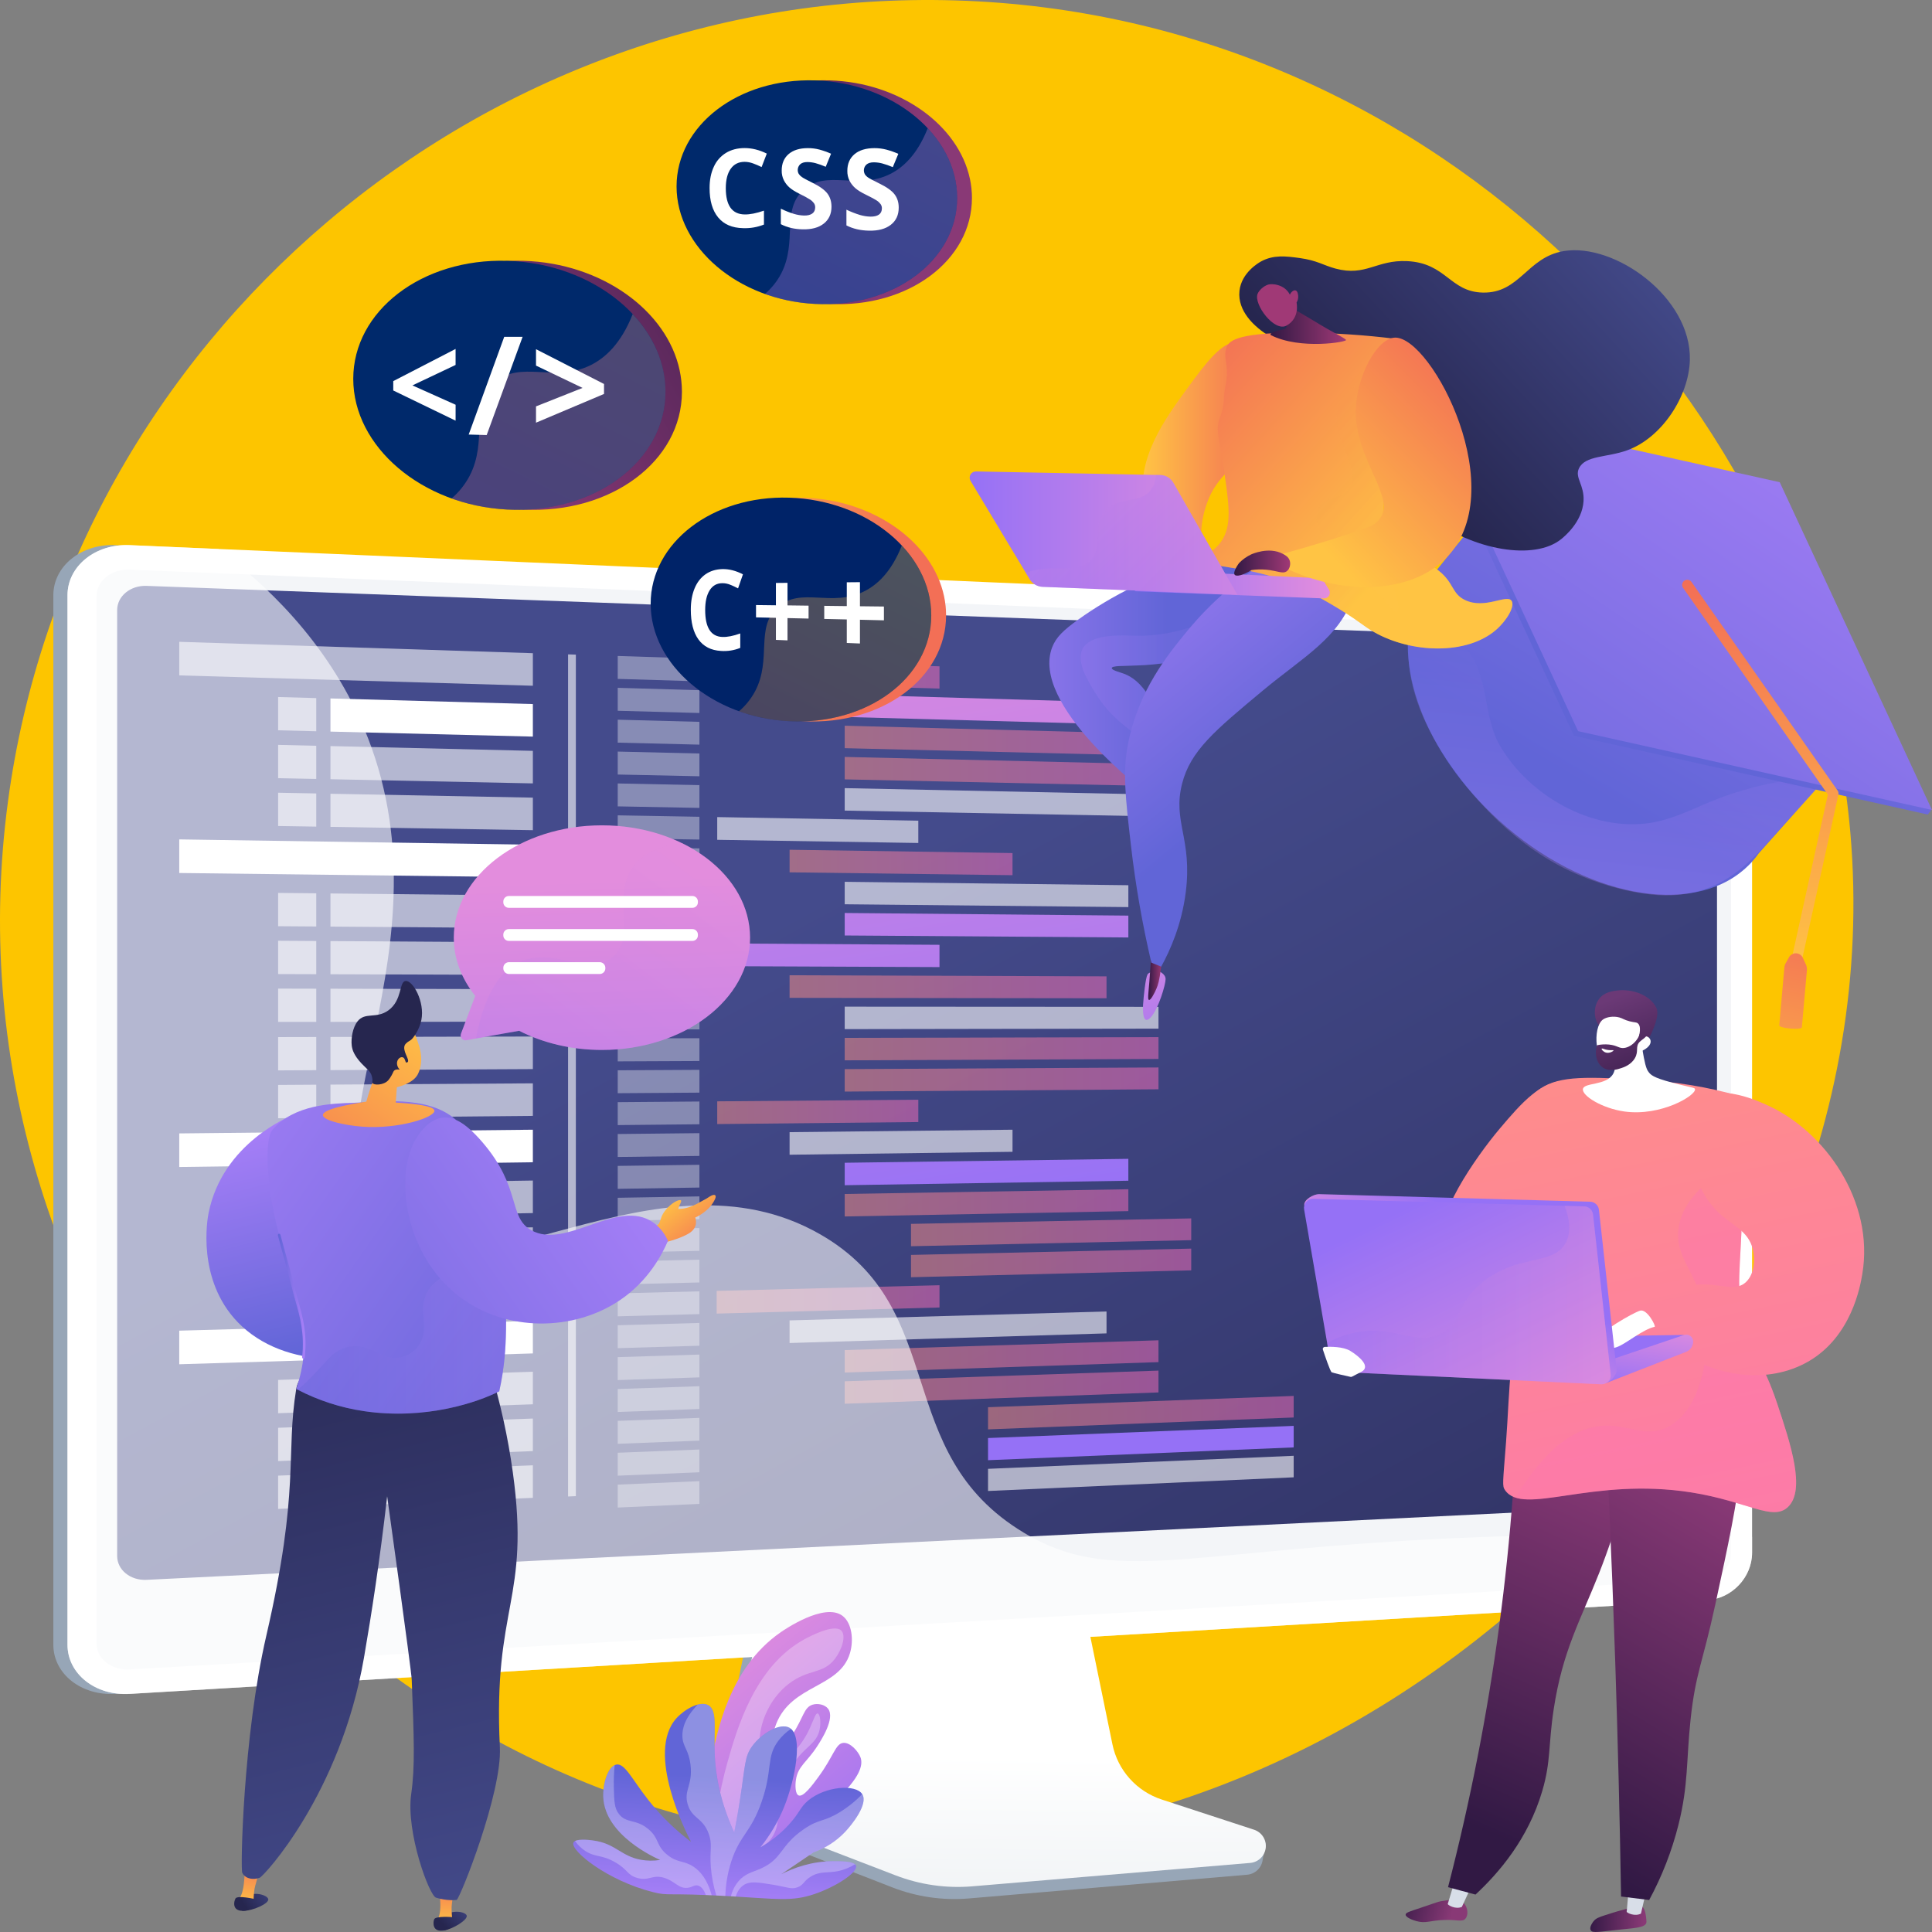 <svg width="64" height="64" viewBox="0 0 64 64" fill="none" xmlns="http://www.w3.org/2000/svg">
<rect x="0" y="0" width="64" height="64" fill="#808080" stroke="none"/>
<path d="M31.654 0.014C15.937 -0.461 2.322 11.218 0.265 26.543C-1.984 43.299 10.394 58.376 25.625 60.791C44.569 63.794 62.944 46.418 61.294 27.569C60.051 13.367 47.631 0.497 31.654 0.014Z" fill="#FDC500"/>
<path d="M38.383 59.978C37.971 59.84 37.602 59.597 37.314 59.271C37.026 58.946 36.83 58.551 36.745 58.126L35.527 52.123L25.109 52.491L23.827 58.745C23.647 59.62 24.366 60.499 25.194 60.822L29.553 62.52C30.363 62.836 31.234 62.962 32.101 62.888L41.312 62.103C41.444 62.091 41.567 62.035 41.661 61.943C41.755 61.851 41.815 61.73 41.829 61.599C41.86 61.328 42.05 61.025 41.792 60.94L38.383 59.978Z" fill="#97A6B7"/>
<path d="M38.488 59.613C38.077 59.479 37.709 59.239 37.422 58.918C37.134 58.597 36.937 58.205 36.851 57.784L35.634 51.856L25.468 52.221L24.188 58.396C24.101 58.815 24.166 59.251 24.372 59.626C24.577 60.002 24.91 60.292 25.31 60.447L29.665 62.123C30.474 62.435 31.345 62.56 32.21 62.487L41.413 61.712C41.543 61.701 41.666 61.645 41.76 61.555C41.854 61.464 41.913 61.343 41.929 61.214C41.944 61.084 41.913 60.954 41.843 60.844C41.772 60.734 41.666 60.652 41.541 60.611L38.488 59.613Z" fill="url(#paint0_linear_2156_7725)"/>
<path d="M3.821 56.112C2.691 56.179 1.767 55.449 1.767 54.484V19.718C1.767 18.754 2.691 18.009 3.821 18.058L56.296 21.676C57.126 21.712 57.571 21.045 57.571 21.865V51.433C57.571 52.254 56.899 52.961 56.07 53.01L3.821 56.112Z" fill="#97A6B7"/>
<path d="M4.29 56.112C3.16 56.179 2.236 55.449 2.236 54.484V19.718C2.236 18.754 3.16 18.009 4.29 18.058L56.539 20.313C57.368 20.349 58.04 21.045 58.04 21.865V51.433C58.04 52.254 57.368 52.961 56.539 53.01L4.29 56.112Z" fill="white"/>
<g style="mix-blend-mode:multiply" opacity="0.3">
<path d="M56.539 21.009L4.291 18.869C3.687 18.844 3.196 19.242 3.196 19.756V54.433C3.196 54.948 3.687 55.337 4.291 55.303L56.539 52.315C56.984 52.289 57.343 51.912 57.343 51.472V21.839C57.342 21.399 56.983 21.027 56.539 21.009Z" fill="#D8DEE8"/>
</g>
<path d="M56.15 49.812L4.857 52.334C4.318 52.361 3.881 52.006 3.881 51.543V20.211C3.881 19.748 4.318 19.388 4.857 19.408L56.15 21.304C56.345 21.312 56.529 21.395 56.664 21.534C56.8 21.674 56.877 21.86 56.878 22.054V49.053C56.876 49.248 56.8 49.435 56.664 49.576C56.529 49.717 56.345 49.801 56.15 49.812Z" fill="url(#paint1_linear_2156_7725)"/>
<g style="mix-blend-mode:soft-light" opacity="0.6">
<path d="M17.652 22.716L5.938 22.373V21.261L17.652 21.638V22.716Z" fill="white"/>
</g>
<g style="mix-blend-mode:soft-light" opacity="0.36">
<path d="M23.169 22.571L20.463 22.489V21.73L23.169 21.817V22.571Z" fill="white"/>
</g>
<g style="mix-blend-mode:soft-light" opacity="0.36">
<path d="M23.169 23.619L20.463 23.545V22.785L23.169 22.864V23.619Z" fill="white"/>
</g>
<path d="M36.655 23.986L26.156 23.7V22.952L36.655 23.26V23.986Z" fill="url(#paint2_linear_2156_7725)"/>
<path opacity="0.5" d="M38.376 25.038L27.982 24.784V24.04L38.376 24.315V25.038Z" fill="url(#paint3_linear_2156_7725)"/>
<path opacity="0.5" d="M38.376 26.042L27.982 25.818V25.074L38.376 25.319V26.042Z" fill="url(#paint4_linear_2156_7725)"/>
<g style="mix-blend-mode:soft-light" opacity="0.6">
<path d="M38.376 27.046L27.982 26.852V26.108L38.376 26.323V27.046Z" fill="white"/>
</g>
<g style="mix-blend-mode:soft-light" opacity="0.36">
<path d="M23.169 24.667L20.463 24.601V23.841L23.169 23.912V24.667Z" fill="white"/>
</g>
<g style="mix-blend-mode:soft-light" opacity="0.36">
<path d="M23.169 25.715L20.463 25.657V24.897L23.169 24.961V25.715Z" fill="white"/>
</g>
<g style="mix-blend-mode:soft-light" opacity="0.36">
<path d="M23.169 26.763L20.463 26.712V25.953L23.169 26.009V26.763Z" fill="white"/>
</g>
<g style="mix-blend-mode:soft-light" opacity="0.36">
<path d="M23.169 27.811L20.463 27.768V27.009L23.169 27.057V27.811Z" fill="white"/>
</g>
<g style="mix-blend-mode:soft-light" opacity="0.6">
<path d="M30.42 27.925L23.759 27.82V27.067L30.42 27.186V27.925Z" fill="white"/>
</g>
<g style="mix-blend-mode:soft-light" opacity="0.36">
<path d="M23.169 28.858L20.463 28.823V28.064L23.169 28.104V28.858Z" fill="white"/>
</g>
<g style="mix-blend-mode:soft-light" opacity="0.36">
<path d="M23.169 29.907L20.463 29.88V29.12L23.169 29.152V29.907Z" fill="white"/>
</g>
<g style="mix-blend-mode:soft-light" opacity="0.36">
<path d="M23.169 30.954L20.463 30.935V30.175L23.169 30.2V30.954Z" fill="white"/>
</g>
<path opacity="0.5" d="M33.541 28.992L26.156 28.897V28.149L33.541 28.259V28.992Z" fill="url(#paint5_linear_2156_7725)"/>
<g style="mix-blend-mode:soft-light" opacity="0.6">
<path d="M37.378 30.049L27.982 29.955V29.211L37.378 29.324V30.049Z" fill="white"/>
</g>
<path d="M37.378 31.055L27.982 30.989V30.244L37.378 30.331V31.055Z" fill="url(#paint6_linear_2156_7725)"/>
<g style="mix-blend-mode:soft-light" opacity="0.36">
<path d="M23.169 32.003L20.463 31.991V31.232L23.169 31.249V32.003Z" fill="white"/>
</g>
<g style="mix-blend-mode:soft-light" opacity="0.36">
<path d="M23.169 33.051L20.463 33.047V32.287L23.169 32.297V33.051Z" fill="white"/>
</g>
<g style="mix-blend-mode:soft-light" opacity="0.36">
<path d="M23.169 34.099L20.463 34.103V33.343L23.169 33.345V34.099Z" fill="white"/>
</g>
<g style="mix-blend-mode:soft-light" opacity="0.36">
<path d="M23.169 35.147L20.463 35.159V34.399L23.169 34.392V35.147Z" fill="white"/>
</g>
<g style="mix-blend-mode:soft-light" opacity="0.36">
<path d="M23.169 36.195L20.463 36.214V35.455L23.169 35.44V36.195Z" fill="white"/>
</g>
<g style="mix-blend-mode:soft-light" opacity="0.36">
<path d="M23.169 37.243L20.463 37.27V36.511L23.169 36.489V37.243Z" fill="white"/>
</g>
<g style="mix-blend-mode:soft-light" opacity="0.36">
<path d="M23.169 38.291L20.463 38.326V37.566L23.169 37.537V38.291Z" fill="white"/>
</g>
<g style="mix-blend-mode:soft-light" opacity="0.36">
<path d="M23.169 39.339L20.463 39.382V38.622L23.169 38.585V39.339Z" fill="white"/>
</g>
<g style="mix-blend-mode:soft-light" opacity="0.36">
<path d="M23.169 40.387L20.463 40.437V39.678L23.169 39.632V40.387Z" fill="white"/>
</g>
<g style="mix-blend-mode:soft-light" opacity="0.36">
<path d="M23.169 41.435L20.463 41.494V40.734L23.169 40.681V41.435Z" fill="white"/>
</g>
<g style="mix-blend-mode:soft-light" opacity="0.36">
<path d="M23.169 42.483L20.463 42.549V41.789L23.169 41.728V42.483Z" fill="white"/>
</g>
<g style="mix-blend-mode:soft-light" opacity="0.36">
<path d="M23.169 43.531L20.463 43.605V42.845L23.169 42.777V43.531Z" fill="white"/>
</g>
<g style="mix-blend-mode:soft-light" opacity="0.36">
<path d="M23.169 44.579L20.463 44.66V43.901L23.169 43.824V44.579Z" fill="white"/>
</g>
<g style="mix-blend-mode:soft-light" opacity="0.36">
<path d="M23.169 45.627L20.463 45.717V44.957L23.169 44.872V45.627Z" fill="white"/>
</g>
<g style="mix-blend-mode:soft-light" opacity="0.36">
<path d="M23.169 46.675L20.463 46.773V46.013L23.169 45.92V46.675Z" fill="white"/>
</g>
<g style="mix-blend-mode:soft-light" opacity="0.36">
<path d="M23.169 47.723L20.463 47.828V47.068L23.169 46.969V47.723Z" fill="white"/>
</g>
<g style="mix-blend-mode:soft-light" opacity="0.36">
<path d="M23.169 48.771L20.463 48.884V48.124L23.169 48.017V48.771Z" fill="white"/>
</g>
<g style="mix-blend-mode:soft-light" opacity="0.36">
<path d="M23.169 49.819L20.463 49.94V49.18L23.169 49.065V49.819Z" fill="white"/>
</g>
<path opacity="0.5" d="M31.122 22.81L23.741 22.588V21.835L31.122 22.073V22.81Z" fill="url(#paint7_linear_2156_7725)"/>
<g style="mix-blend-mode:soft-light" opacity="0.6">
<path d="M36.655 44.17L26.156 44.489V43.74L36.655 43.444V44.17Z" fill="white"/>
</g>
<path opacity="0.5" d="M38.376 45.122L27.982 45.467V44.723L38.376 44.399V45.122Z" fill="url(#paint8_linear_2156_7725)"/>
<path opacity="0.5" d="M38.376 46.126L27.982 46.501V45.757L38.376 45.403V46.126Z" fill="url(#paint9_linear_2156_7725)"/>
<path opacity="0.5" d="M42.855 46.956L32.73 47.35V46.616L42.855 46.242V46.956Z" fill="url(#paint10_linear_2156_7725)"/>
<path d="M42.855 47.947L32.73 48.371V47.637L42.855 47.234V47.947Z" fill="url(#paint11_linear_2156_7725)"/>
<g style="mix-blend-mode:soft-light" opacity="0.6">
<path d="M42.855 48.938L32.73 49.391V48.657L42.855 48.225V48.938Z" fill="white"/>
</g>
<path opacity="0.5" d="M31.122 43.312L23.741 43.515V42.762L31.122 42.575V43.312Z" fill="url(#paint12_linear_2156_7725)"/>
<path opacity="0.5" d="M36.655 33.069L26.156 33.055V32.307L36.655 32.343V33.069Z" fill="url(#paint13_linear_2156_7725)"/>
<g style="mix-blend-mode:soft-light" opacity="0.6">
<path d="M38.376 34.075L27.982 34.091V33.347L38.376 33.353V34.075Z" fill="white"/>
</g>
<path opacity="0.5" d="M38.376 35.079L27.982 35.125V34.381L38.376 34.357V35.079Z" fill="url(#paint14_linear_2156_7725)"/>
<path opacity="0.5" d="M38.376 36.084L27.982 36.16V35.416L38.376 35.361V36.084Z" fill="url(#paint15_linear_2156_7725)"/>
<path opacity="0.5" d="M30.42 37.169L23.759 37.236V36.483L30.42 36.43V37.169Z" fill="url(#paint16_linear_2156_7725)"/>
<g style="mix-blend-mode:soft-light" opacity="0.6">
<path d="M33.541 38.155L26.156 38.252V37.504L33.541 37.423V38.155Z" fill="white"/>
</g>
<path d="M37.378 39.113L27.982 39.262V38.518L37.378 38.388V39.113Z" fill="url(#paint17_linear_2156_7725)"/>
<path opacity="0.5" d="M37.378 40.12L27.982 40.297V39.552L37.378 39.395V40.12Z" fill="url(#paint18_linear_2156_7725)"/>
<path opacity="0.5" d="M39.461 41.082L30.178 41.283V40.543L39.461 40.361V41.082Z" fill="url(#paint19_linear_2156_7725)"/>
<path opacity="0.5" d="M39.461 42.082L30.178 42.31V41.571L39.461 41.362V42.082Z" fill="url(#paint20_linear_2156_7725)"/>
<path d="M31.122 32.036L23.741 32.005V31.252L31.122 31.298V32.036Z" fill="url(#paint21_linear_2156_7725)"/>
<g style="mix-blend-mode:soft-light">
<path d="M17.652 24.401L10.947 24.235V23.137L17.652 23.323V24.401Z" fill="white"/>
</g>
<g style="mix-blend-mode:soft-light" opacity="0.6">
<path d="M9.213 24.192L10.476 24.224V23.125L9.213 23.09V24.192Z" fill="white"/>
</g>
<g style="mix-blend-mode:soft-light" opacity="0.6">
<path d="M17.652 25.951L10.947 25.813V24.715L17.652 24.873V25.951Z" fill="white"/>
</g>
<g style="mix-blend-mode:soft-light" opacity="0.6">
<path d="M9.213 25.778L10.476 25.804V24.705L9.213 24.675V25.778Z" fill="white"/>
</g>
<g style="mix-blend-mode:soft-light" opacity="0.6">
<path d="M17.652 27.501L10.947 27.391V26.294L17.652 26.423V27.501Z" fill="white"/>
</g>
<g style="mix-blend-mode:soft-light" opacity="0.6">
<path d="M9.213 27.363L10.476 27.383V26.284L9.213 26.26V27.363Z" fill="white"/>
</g>
<g style="mix-blend-mode:soft-light">
<path d="M17.652 38.501L5.938 38.658V37.546L17.652 37.423V38.501Z" fill="white"/>
</g>
<g style="mix-blend-mode:soft-light" opacity="0.6">
<path d="M17.652 40.185L10.947 40.306V39.208L17.652 39.107V40.185Z" fill="white"/>
</g>
<g style="mix-blend-mode:soft-light" opacity="0.6">
<path d="M9.213 40.338L10.476 40.315V39.216L9.213 39.235V40.338Z" fill="white"/>
</g>
<g style="mix-blend-mode:soft-light" opacity="0.6">
<path d="M17.652 41.735L10.947 41.884V40.786L17.652 40.657V41.735Z" fill="white"/>
</g>
<g style="mix-blend-mode:soft-light" opacity="0.6">
<path d="M9.213 41.922L10.476 41.894V40.795L9.213 40.82V41.922Z" fill="white"/>
</g>
<g style="mix-blend-mode:soft-light" opacity="0.6">
<path d="M17.652 43.285L10.947 43.462V42.364L17.652 42.207V43.285Z" fill="white"/>
</g>
<g style="mix-blend-mode:soft-light" opacity="0.6">
<path d="M9.213 43.507L10.476 43.474V42.375L9.213 42.405V43.507Z" fill="white"/>
</g>
<g style="mix-blend-mode:soft-light">
<path d="M17.652 29.061L5.938 28.919V27.806L17.652 27.983V29.061Z" fill="white"/>
</g>
<g style="mix-blend-mode:soft-light" opacity="0.6">
<path d="M17.652 30.745L10.947 30.695V29.597L17.652 29.667V30.745Z" fill="white"/>
</g>
<g style="mix-blend-mode:soft-light" opacity="0.6">
<path d="M9.213 30.682L10.476 30.691V29.592L9.213 29.579V30.682Z" fill="white"/>
</g>
<g style="mix-blend-mode:soft-light" opacity="0.6">
<path d="M17.652 32.295L10.947 32.273V31.175L17.652 31.217V32.295Z" fill="white"/>
</g>
<g style="mix-blend-mode:soft-light" opacity="0.6">
<path d="M9.213 32.267L10.476 32.271V31.172L9.213 31.164V32.267Z" fill="white"/>
</g>
<g style="mix-blend-mode:soft-light" opacity="0.6">
<path d="M17.652 35.415L10.947 35.449V34.351L17.652 34.336V35.415Z" fill="white"/>
</g>
<g style="mix-blend-mode:soft-light" opacity="0.6">
<path d="M9.213 35.458L10.476 35.451V34.352L9.213 34.355V35.458Z" fill="white"/>
</g>
<g style="mix-blend-mode:soft-light" opacity="0.6">
<path d="M17.652 36.965L10.947 37.027V35.929L17.652 35.887V36.965Z" fill="white"/>
</g>
<g style="mix-blend-mode:soft-light" opacity="0.6">
<path d="M9.213 37.043L10.476 37.031V35.932L9.213 35.94V37.043Z" fill="white"/>
</g>
<g style="mix-blend-mode:soft-light" opacity="0.6">
<path d="M17.652 33.845L10.947 33.851V32.753L17.652 32.767V33.845Z" fill="white"/>
</g>
<g style="mix-blend-mode:soft-light" opacity="0.6">
<path d="M9.213 33.852L10.476 33.851V32.752L9.213 32.749V33.852Z" fill="white"/>
</g>
<g style="mix-blend-mode:soft-light">
<path d="M17.652 44.834L5.938 45.193V44.08L17.652 43.756V44.834Z" fill="white"/>
</g>
<g style="mix-blend-mode:soft-light" opacity="0.6">
<path d="M17.652 46.519L10.947 46.754V45.657L17.652 45.441V46.519Z" fill="white"/>
</g>
<g style="mix-blend-mode:soft-light" opacity="0.6">
<path d="M9.213 46.815L10.476 46.77V45.671L9.213 45.712V46.815Z" fill="white"/>
</g>
<g style="mix-blend-mode:soft-light" opacity="0.6">
<path d="M17.652 48.069L10.947 48.333V47.235L17.652 46.991V48.069Z" fill="white"/>
</g>
<g style="mix-blend-mode:soft-light" opacity="0.6">
<path d="M9.213 48.4L10.476 48.35V47.251L9.213 47.297V48.4Z" fill="white"/>
</g>
<g style="mix-blend-mode:soft-light" opacity="0.6">
<path d="M17.652 49.618L10.947 49.91V48.812L17.652 48.54V49.618Z" fill="white"/>
</g>
<g style="mix-blend-mode:soft-light" opacity="0.6">
<path d="M9.213 49.985L10.476 49.93V48.831L9.213 48.883V49.985Z" fill="white"/>
</g>
<g style="mix-blend-mode:soft-light" opacity="0.6">
<path d="M19.076 49.562L18.818 49.573V21.677L19.076 21.685V49.562Z" fill="white"/>
</g>
<g style="mix-blend-mode:soft-light" opacity="0.6">
<path d="M51.084 50.858C39.71 51.095 37.152 52.712 33.92 50.775C29.48 48.112 31.502 43.375 27.175 40.891C21.736 37.767 15.464 43.488 12.625 40.699C9.798 37.922 15.139 31.384 12.047 24.098C10.806 21.174 8.693 19.274 7.234 18.186L4.29 18.059C3.16 18.01 2.236 18.755 2.236 19.72V54.486C2.236 55.451 3.16 56.181 4.29 56.114L56.539 53.01C57.368 52.961 58.04 52.254 58.04 51.433V50.908C56.473 50.852 54.048 50.796 51.084 50.858Z" fill="white"/>
</g>
<path d="M49.66 27.184C52.456 29.71 56.017 30.377 57.81 28.772H57.811L57.818 28.764C57.892 28.698 57.963 28.629 58.03 28.556C58.113 28.464 58.191 28.367 58.263 28.265L60.432 25.834L60.882 25.328L57.636 22.485C57.133 21.713 56.531 21.01 55.846 20.394C55.038 19.665 54.167 19.091 53.293 18.681L50.044 15.836L47.505 18.992C47.495 19.002 47.485 19.011 47.476 19.021C47.381 19.125 47.294 19.235 47.215 19.351C47.091 19.534 46.986 19.73 46.903 19.935C46.09 21.928 47.166 24.93 49.66 27.184Z" fill="url(#paint22_linear_2156_7725)"/>
<path style="mix-blend-mode:multiply" opacity="0.3" d="M49.64 27.206C50.395 27.921 51.252 28.524 52.181 28.934C53.134 29.354 54.481 29.736 55.535 29.648C57.289 29.502 58.117 28.396 59.189 27.206C59.602 26.748 60.045 26.315 60.433 25.835C59.415 25.706 58.093 26.038 57.138 26.373C56.313 26.662 55.527 27.132 54.652 27.262C52.724 27.547 50.663 26.355 49.699 24.721C49.109 23.723 49.344 22.427 48.587 21.503C48.098 20.905 47.341 20.578 46.902 19.935C46.981 20.051 46.707 20.867 46.687 21.041C46.641 21.44 46.646 21.843 46.701 22.241C46.832 23.172 47.231 24.05 47.724 24.844C48.259 25.709 48.903 26.503 49.64 27.206Z" fill="url(#paint23_linear_2156_7725)"/>
<path d="M47.535 13.647L58.807 16.158L63.656 26.598L63.968 26.848L63.859 26.982L52.139 24.373L47.101 13.518L47.209 13.384L47.535 13.647Z" fill="url(#paint24_linear_2156_7725)"/>
<path d="M58.956 15.974L64 26.832L52.276 24.22L47.233 13.362L58.956 15.974Z" fill="url(#paint25_linear_2156_7725)"/>
<path d="M59.434 32.228C59.477 32.235 59.521 32.225 59.557 32.2C59.593 32.176 59.618 32.139 59.627 32.096L60.9 26.322C60.905 26.299 60.905 26.276 60.9 26.253C60.896 26.23 60.886 26.208 60.873 26.189L56.034 19.279C56.008 19.242 55.969 19.216 55.924 19.209C55.88 19.201 55.834 19.211 55.796 19.236C55.759 19.262 55.734 19.302 55.726 19.346C55.718 19.391 55.728 19.436 55.754 19.473L60.55 26.322L59.293 32.023C59.283 32.067 59.292 32.114 59.316 32.151C59.341 32.19 59.379 32.216 59.423 32.226L59.434 32.228Z" fill="url(#paint26_linear_2156_7725)"/>
<path d="M59.825 31.955L59.722 31.73C59.703 31.688 59.673 31.652 59.635 31.625C59.597 31.599 59.553 31.583 59.507 31.58C59.46 31.577 59.414 31.586 59.373 31.607C59.331 31.627 59.296 31.659 59.271 31.697L59.15 31.912C59.116 31.964 59.112 32.024 59.106 32.085L58.94 33.967C58.937 34.007 59.092 34.055 59.308 34.073C59.525 34.091 59.686 34.073 59.689 34.032L59.856 32.145C59.862 32.08 59.852 32.015 59.825 31.955Z" fill="url(#paint27_linear_2156_7725)"/>
<path d="M47.934 41.05C47.396 40.478 48.887 38.325 49.685 37.383C50.383 36.559 51.1 35.712 51.98 35.819C52.753 35.913 53.505 36.725 53.55 37.503C53.67 39.596 48.7 41.865 47.934 41.05Z" fill="url(#paint28_linear_2156_7725)"/>
<path d="M54.403 63.165C54.505 63.247 54.523 63.452 54.536 63.586C54.541 63.646 54.544 63.675 54.537 63.697C54.488 63.85 54.188 63.867 53.717 63.915C52.973 63.991 52.751 64.049 52.693 63.939C52.638 63.836 52.77 63.666 52.785 63.648C52.865 63.547 52.963 63.511 53.153 63.449C53.504 63.333 53.741 63.27 53.813 63.251C54.262 63.132 54.337 63.111 54.403 63.165Z" fill="url(#paint29_linear_2156_7725)"/>
<path d="M53.961 62.487L53.886 63.332C53.908 63.373 54.159 63.495 54.359 63.39L54.551 62.56L53.961 62.487Z" fill="#D8DEE8"/>
<path d="M48.5 63.056C48.622 63.19 48.65 63.437 48.544 63.558C48.44 63.679 48.284 63.587 47.841 63.602C47.367 63.616 47.243 63.727 46.92 63.639C46.79 63.603 46.56 63.516 46.564 63.423C46.567 63.357 46.684 63.324 47.076 63.194C47.631 63.008 47.629 62.998 47.746 62.979C48.043 62.929 48.34 62.88 48.5 63.056Z" fill="url(#paint30_linear_2156_7725)"/>
<path d="M48.196 62.286L47.958 63.074C47.976 63.117 48.218 63.258 48.426 63.168L48.779 62.403L48.196 62.286Z" fill="#D8DEE8"/>
<path d="M50.311 45.016C50.273 47.982 50.056 50.943 49.66 53.883C49.268 56.792 48.703 59.674 47.968 62.516L48.878 62.76C49.649 62.045 50.622 60.918 51.09 59.327C51.381 58.338 51.284 57.831 51.469 56.616C51.763 54.682 52.358 53.668 52.974 52.108C53.527 50.706 54.181 48.648 54.531 45.898L50.311 45.016Z" fill="url(#paint31_linear_2156_7725)"/>
<path d="M53.053 44.763C53.238 48.133 53.39 51.566 53.507 55.06C53.594 57.682 53.658 60.27 53.7 62.825L54.631 62.94C55.057 62.152 55.384 61.314 55.602 60.445C55.933 59.123 55.857 58.337 56.002 56.966C56.165 55.428 56.402 55.093 56.821 53.154C57.672 49.217 58.098 47.248 57.149 46.024C56.84 45.627 55.874 44.63 53.053 44.763Z" fill="url(#paint32_linear_2156_7725)"/>
<path d="M57.574 36.292C56.564 36.009 55.526 35.836 54.479 35.777C52.619 35.672 51.689 35.62 51.03 36.061C49.507 37.08 50.686 39.431 50.063 45.26C49.975 46.092 49.954 46.93 49.89 47.765C49.783 49.147 49.759 49.222 49.855 49.362C50.461 50.241 52.72 48.916 56.031 49.439C57.883 49.732 58.723 50.406 59.23 49.92C59.822 49.353 59.315 47.826 58.877 46.511C58.376 45.003 58.066 44.983 57.781 43.847C57.484 42.66 57.663 42.048 57.71 40.175C57.741 38.879 57.696 37.583 57.574 36.292Z" fill="url(#paint33_linear_2156_7725)"/>
<g style="mix-blend-mode:multiply" opacity="0.3">
<path d="M53.072 47.233C53.937 47.166 54.499 47.653 55.246 47.273C56.27 46.753 56.599 45.133 56.534 43.986C56.434 42.244 55.436 41.785 55.607 40.659C55.7 40.05 56.137 39.242 57.703 38.416C57.724 39.111 57.72 39.703 57.709 40.174C57.662 42.047 57.482 42.657 57.78 43.846C58.065 44.982 58.374 45.001 58.876 46.51C59.313 47.824 59.821 49.351 59.229 49.919C58.722 50.406 57.882 49.731 56.029 49.438C53.176 48.986 51.106 49.907 50.2 49.608C51.296 47.807 52.289 47.294 53.072 47.233Z" fill="url(#paint34_linear_2156_7725)"/>
</g>
<path d="M56.394 36.411C57.012 35.905 58.255 36.477 58.587 36.631C60.439 37.484 62.102 39.783 61.69 42.213C61.629 42.577 61.342 44.282 59.892 45.108C58.585 45.853 56.819 45.661 55.404 44.606L54.824 44.093L54.253 43.478C54.702 43.106 55.218 42.822 55.774 42.643C56.714 42.34 57.399 42.883 57.836 42.471C58.137 42.186 58.138 41.683 58.063 41.379C57.913 40.764 57.37 40.592 56.916 40.156C55.85 39.134 55.654 37.017 56.394 36.411Z" fill="url(#paint35_linear_2156_7725)"/>
<path d="M47.512 44.344L55.796 44.221L53.593 45.279L47.491 44.882L47.512 44.344Z" fill="url(#paint36_linear_2156_7725)"/>
<path d="M56.089 44.44C56.089 44.516 56.065 44.589 56.022 44.651C55.978 44.713 55.917 44.76 55.846 44.785L53.199 45.818L53.187 45.102L55.796 44.221C55.83 44.211 55.866 44.209 55.901 44.215C55.936 44.222 55.969 44.236 55.998 44.258C56.026 44.279 56.049 44.307 56.065 44.338C56.08 44.37 56.089 44.405 56.089 44.44Z" fill="url(#paint37_linear_2156_7725)"/>
<path d="M54.813 43.952C54.864 43.941 54.565 43.349 54.331 43.417C54.096 43.486 52.95 44.147 52.846 44.419L52.742 44.692C52.742 44.692 53.242 44.731 53.552 44.627C53.862 44.523 54.399 44.044 54.813 43.952Z" fill="white"/>
<path d="M52.967 40.075L53.551 45.37C53.571 45.553 53.314 45.825 53.13 45.816L44.564 45.293C44.496 45.289 44.43 45.263 44.379 45.218C44.328 45.173 44.294 45.112 44.282 45.044L43.207 39.931C43.175 39.745 43.511 39.553 43.7 39.557L52.677 39.808C52.75 39.81 52.819 39.839 52.872 39.888C52.925 39.937 52.959 40.004 52.967 40.075Z" fill="url(#paint38_linear_2156_7725)"/>
<path d="M52.771 40.23L53.355 45.524C53.36 45.567 53.355 45.611 53.341 45.652C53.328 45.693 53.305 45.73 53.275 45.762C53.246 45.793 53.209 45.818 53.169 45.834C53.129 45.85 53.086 45.858 53.042 45.856L44.368 45.447C44.3 45.443 44.234 45.417 44.183 45.372C44.132 45.327 44.098 45.266 44.086 45.199L43.2 40.062C43.193 40.018 43.195 39.973 43.207 39.931C43.219 39.888 43.24 39.848 43.269 39.815C43.298 39.782 43.334 39.755 43.375 39.737C43.416 39.719 43.46 39.711 43.505 39.712L52.481 39.963C52.554 39.965 52.623 39.993 52.676 40.042C52.73 40.091 52.763 40.158 52.771 40.23Z" fill="url(#paint39_linear_2156_7725)"/>
<path style="mix-blend-mode:multiply" opacity="0.3" d="M47.678 44.206C48.435 43.886 48.168 43.277 49.062 42.517C50.242 41.515 51.446 41.95 51.865 41.173C51.996 40.931 52.059 40.555 51.83 39.945L52.48 39.964C52.553 39.966 52.622 39.994 52.675 40.043C52.729 40.092 52.762 40.158 52.77 40.23L53.354 45.524C53.359 45.567 53.354 45.611 53.34 45.652C53.327 45.693 53.304 45.73 53.275 45.762C53.245 45.793 53.209 45.818 53.168 45.834C53.128 45.851 53.085 45.858 53.041 45.856L44.367 45.447C44.299 45.444 44.234 45.417 44.182 45.372C44.131 45.327 44.097 45.266 44.086 45.199L43.963 44.49C44.258 44.325 44.578 44.206 44.91 44.138C46.181 43.88 46.806 44.574 47.678 44.206Z" fill="url(#paint40_linear_2156_7725)"/>
<path d="M43.822 44.706C43.819 44.696 43.818 44.686 43.819 44.676C43.821 44.666 43.825 44.656 43.831 44.647C43.836 44.639 43.844 44.632 43.853 44.627C43.862 44.622 43.872 44.619 43.883 44.618C44.066 44.609 44.491 44.605 44.726 44.748C45.031 44.934 45.425 45.274 45.093 45.445L44.784 45.605C44.77 45.612 44.754 45.614 44.739 45.611C44.628 45.587 44.165 45.484 44.114 45.459C44.067 45.435 43.89 44.912 43.822 44.706Z" fill="white"/>
<path d="M54.34 33.753C54.335 34.184 54.373 34.613 54.455 35.036C54.521 35.378 54.57 35.466 54.632 35.538C54.724 35.645 54.864 35.735 55.654 35.931C56.084 36.037 56.139 36.034 56.149 36.077C56.195 36.284 55.023 36.99 53.811 36.82C53.07 36.716 52.395 36.295 52.437 36.073C52.478 35.851 53.219 35.97 53.44 35.568C53.594 35.287 53.421 34.89 53.218 34.56C53.414 34.193 54.143 34.121 54.34 33.753Z" fill="white"/>
<path d="M52.964 33.97C52.789 33.739 52.778 33.335 52.98 33.079C53.154 32.86 53.426 32.828 53.59 32.809C54.064 32.755 54.661 32.952 54.87 33.386C54.993 33.643 54.727 34.177 54.685 34.274C54.638 34.382 54.553 34.42 54.473 34.502C54.362 34.616 54.191 34.797 53.91 35.1C53.884 34.99 53.848 34.883 53.803 34.78C53.744 34.645 53.669 34.519 53.578 34.404C53.33 34.104 53.13 34.19 52.964 33.97Z" fill="url(#paint41_linear_2156_7725)"/>
<path d="M54.31 34.845C54.31 34.845 53.999 35.354 53.379 35.314C52.824 35.278 52.743 34.039 53.097 33.775C53.215 33.687 53.452 33.651 53.645 33.705C53.759 33.736 53.797 33.784 53.984 33.832C54.157 33.876 54.205 33.857 54.257 33.901C54.323 33.955 54.37 34.089 54.261 34.452C54.367 34.345 54.494 34.304 54.584 34.346C54.615 34.363 54.641 34.388 54.658 34.418C54.735 34.559 54.605 34.74 54.31 34.845Z" fill="white"/>
<path d="M54.282 33.827C54.255 33.846 54.337 33.946 54.343 34.087C54.355 34.36 54.078 34.688 53.794 34.716C53.626 34.732 53.58 34.632 53.303 34.602C53.168 34.589 53.032 34.596 52.899 34.626C52.812 34.925 52.894 35.224 53.095 35.363C53.312 35.512 53.589 35.422 53.704 35.383C53.782 35.358 54.029 35.278 54.159 35.051C54.294 34.815 54.161 34.673 54.316 34.513C54.394 34.433 54.497 34.398 54.597 34.242C54.618 34.209 54.637 34.174 54.653 34.137C54.51 33.986 54.32 33.798 54.282 33.827Z" fill="url(#paint42_linear_2156_7725)"/>
<path d="M53.101 34.737C53.101 34.737 53.221 34.799 53.428 34.788C53.438 34.788 53.45 34.79 53.45 34.795C53.455 34.815 53.322 34.903 53.199 34.868C53.112 34.844 53.045 34.762 53.056 34.741C53.062 34.732 53.082 34.733 53.101 34.737Z" fill="white"/>
<path d="M9.762 36.913C9.614 36.968 7.37 37.858 6.908 40.191C6.871 40.379 6.511 42.383 7.875 43.799C9.406 45.387 12.353 45.348 13.523 44.02C13.796 43.711 13.94 43.368 14.021 43.08L13.712 42.264C13.337 41.812 12.824 41.705 12.55 41.638C11.876 41.472 11.367 41.771 10.981 41.447C10.767 41.268 10.725 41.01 10.687 40.78C10.557 39.996 11.002 39.513 11.034 39.029C11.059 38.667 11.186 37.875 10.712 37.359C10.412 37.031 9.996 36.941 9.762 36.913Z" fill="url(#paint43_linear_2156_7725)"/>
<path d="M8.887 62.914C8.861 62.771 8.395 62.641 8.164 62.833C8.05 62.929 7.971 63.122 8.037 63.21C8.061 63.242 7.963 63.298 8.057 63.298C8.371 63.302 8.913 63.057 8.887 62.914Z" fill="url(#paint44_linear_2156_7725)"/>
<path d="M8.399 62.967L7.92 62.9C8.142 62.633 8.101 61.786 8.101 61.786L8.61 61.9C8.61 61.9 8.552 62.132 8.453 62.475C8.419 62.593 8.404 62.776 8.399 62.967Z" fill="url(#paint45_linear_2156_7725)"/>
<path d="M8.441 62.908C8.441 62.908 7.864 62.776 7.801 62.89C7.738 63.004 7.691 63.309 8.056 63.299C8.421 63.289 8.474 63.005 8.441 62.908Z" fill="url(#paint46_linear_2156_7725)"/>
<path d="M15.46 63.455C15.414 63.316 14.934 63.252 14.733 63.475C14.633 63.585 14.582 63.788 14.66 63.865C14.688 63.894 14.598 63.963 14.692 63.951C15.003 63.909 15.505 63.591 15.46 63.455Z" fill="url(#paint47_linear_2156_7725)"/>
<path d="M14.983 63.573H14.5C14.683 63.279 14.522 62.445 14.522 62.445L15.043 62.486C15.043 62.486 15.018 62.725 14.968 63.079C14.951 63.199 14.962 63.384 14.983 63.573Z" fill="url(#paint48_linear_2156_7725)"/>
<path d="M16.237 45.355C16.577 46.473 16.828 47.616 16.988 48.773C17.575 53.03 16.326 53.166 16.559 57.883C16.634 59.389 15.25 62.861 15.128 62.938C15.064 62.944 15 62.947 14.936 62.945C14.771 62.939 14.607 62.912 14.449 62.864C14.229 62.826 13.439 60.694 13.622 59.426C13.752 58.528 13.714 57.565 13.639 55.639C13.627 55.327 12.825 49.567 12.825 49.567C12.582 51.699 12.3 53.511 12.057 54.915C11.276 59.427 8.735 62.158 8.603 62.202C8.577 62.212 8.338 62.299 8.143 62.171C8.093 62.139 8.053 62.094 8.027 62.04C7.959 61.987 8.047 57.535 8.822 54.184C9.947 49.321 9.457 48.183 9.813 46.01C10.121 44.131 16.237 45.355 16.237 45.355Z" fill="url(#paint49_linear_2156_7725)"/>
<path d="M16.538 46.089C15.863 46.434 14.124 47.053 12.05 46.745C11.286 46.631 10.546 46.392 9.861 46.036L9.813 46.012C10.351 44.39 9.93 43.522 9.73 42.722C9.446 41.582 9.442 41.667 9.208 40.762C8.822 39.267 8.759 37.739 9.024 37.427C9.738 36.584 11.026 36.553 11.694 36.533C12.441 36.511 14.158 36.249 15.103 37.096C15.119 37.111 14.926 37.214 15.021 37.325C15.273 37.622 15.496 37.941 15.688 38.279C15.887 38.633 16.068 39.046 16.25 39.661C16.48 40.447 16.628 41.255 16.692 42.072C16.702 42.205 16.711 42.334 16.719 42.458C16.845 44.457 16.685 45.421 16.538 46.089Z" fill="url(#paint50_linear_2156_7725)"/>
<path d="M15.017 63.509C15.017 63.509 14.428 63.458 14.382 63.58C14.336 63.702 14.331 64.01 14.691 63.949C15.05 63.889 15.063 63.6 15.017 63.509Z" fill="url(#paint51_linear_2156_7725)"/>
<path d="M13.843 35.583C14.047 35.178 13.913 34.742 13.883 34.647C13.758 34.252 13.717 34.194 13.636 34.114L13.523 34.01L13.509 34.002C13.432 33.956 13.151 33.894 13.091 33.895C12.901 33.898 12.563 34.602 12.416 35.66C12.4 35.698 12.385 35.737 12.37 35.776C12.277 36.02 12.2 36.26 12.135 36.492C10.863 36.69 10.695 36.851 10.696 36.938C10.696 37.12 11.441 37.28 11.995 37.322C13.204 37.413 14.412 37.014 14.39 36.791C14.381 36.695 14.134 36.585 13.11 36.524C13.123 36.355 13.134 36.186 13.146 36.017C13.228 35.993 13.693 35.881 13.843 35.583Z" fill="url(#paint52_linear_2156_7725)"/>
<path d="M13.959 33.787C13.895 34.111 13.674 34.428 13.585 34.468C13.532 34.495 13.484 34.531 13.442 34.574C13.432 34.584 13.424 34.596 13.416 34.608C13.306 34.799 13.585 35.102 13.505 35.182C13.446 35.24 13.241 35.108 13.204 35.16C13.166 35.212 13.331 35.356 13.291 35.415C13.26 35.459 13.155 35.394 13.07 35.455C13.027 35.485 13.032 35.517 12.972 35.623C12.941 35.68 12.905 35.733 12.864 35.783C12.714 35.952 12.382 35.96 12.335 35.872C12.322 35.847 12.34 35.833 12.337 35.758C12.332 35.705 12.321 35.654 12.302 35.604C12.258 35.482 12.113 35.373 11.975 35.227C11.719 34.957 11.673 34.759 11.661 34.693C11.656 34.67 11.654 34.652 11.652 34.639C11.622 34.385 11.689 34.034 11.839 33.839C12.09 33.512 12.465 33.762 12.868 33.468C13.334 33.128 13.214 32.518 13.435 32.496C13.678 32.471 14.077 33.186 13.959 33.787Z" fill="#26264F"/>
<path d="M13.402 35.083C13.343 34.958 13.183 35.034 13.155 35.175C13.127 35.317 13.236 35.49 13.376 35.488C13.515 35.485 13.481 35.251 13.402 35.083Z" fill="url(#paint53_linear_2156_7725)"/>
<path d="M10.051 45.007H10.046C10.035 45.005 10.025 45 10.018 44.991C10.01 44.982 10.007 44.971 10.008 44.959C10.096 44.172 9.932 43.6 9.787 43.095C9.752 42.971 9.717 42.851 9.688 42.733C9.527 42.087 9.457 41.837 9.382 41.573C9.333 41.399 9.283 41.221 9.206 40.923C9.203 40.911 9.205 40.9 9.21 40.89C9.216 40.88 9.226 40.873 9.237 40.87C9.242 40.868 9.248 40.868 9.254 40.869C9.259 40.869 9.265 40.871 9.27 40.874C9.275 40.877 9.279 40.881 9.282 40.886C9.286 40.89 9.288 40.895 9.29 40.901C9.368 41.199 9.418 41.376 9.466 41.549C9.541 41.814 9.612 42.064 9.773 42.712C9.802 42.829 9.836 42.948 9.871 43.071C10.018 43.584 10.184 44.165 10.095 44.969C10.093 44.979 10.088 44.989 10.08 44.996C10.072 45.003 10.062 45.007 10.051 45.007Z" fill="url(#paint54_linear_2156_7725)"/>
<path style="mix-blend-mode:multiply" opacity="0.3" d="M16.538 46.089C15.863 46.434 14.124 47.053 12.05 46.746C11.286 46.631 10.546 46.392 9.861 46.036C10.101 45.85 10.398 45.538 10.887 45.007C11.481 44.365 12.177 44.605 12.587 44.846C12.731 44.931 12.896 44.977 13.064 44.98C13.232 44.982 13.398 44.941 13.545 44.86C13.692 44.779 13.816 44.661 13.903 44.518C13.99 44.375 14.039 44.212 14.043 44.044C14.047 43.865 14.04 43.686 14.021 43.508C13.881 42.047 15.913 41.923 15.913 41.923C16.2 41.775 16.471 42.014 16.719 42.459C16.845 44.457 16.685 45.421 16.538 46.089Z" fill="url(#paint55_linear_2156_7725)"/>
<path d="M23.642 39.583C23.56 39.59 23.461 39.673 23.391 39.712C23.292 39.768 23.193 39.822 23.092 39.875C22.898 39.976 22.691 40.051 22.469 40.047C22.476 40.015 22.486 39.983 22.499 39.953C22.536 39.865 22.587 39.79 22.556 39.763C22.514 39.725 22.327 39.804 22.155 39.969C22.08 40.039 22.016 40.119 21.964 40.206C21.876 40.356 21.891 40.437 21.817 40.551C21.707 40.649 21.626 40.67 21.626 40.67V40.702L21.638 40.74C21.549 40.804 21.449 40.854 21.343 40.887C21.496 40.927 21.644 40.969 21.796 41.011L21.901 41.186C21.901 41.186 22.475 41.066 22.822 40.857C22.984 40.758 23.04 40.637 23.053 40.536C23.06 40.483 23.057 40.428 23.044 40.375C23.037 40.349 23.03 40.333 23.03 40.333C23.03 40.333 23.503 40.137 23.69 39.714C23.718 39.65 23.721 39.575 23.642 39.583Z" fill="url(#paint56_linear_2156_7725)"/>
<path d="M21.638 40.495C21.908 40.683 22.053 40.939 22.128 41.102C21.929 41.566 21.479 42.428 20.547 43.062C19.019 44.104 16.778 44.139 15.218 42.953C13.353 41.534 13.041 38.814 13.825 37.649C13.915 37.514 14.211 37.074 14.671 37.023C14.962 36.991 15.357 37.111 15.982 37.839C17.284 39.357 16.825 40.305 17.593 40.749C18.747 41.414 20.462 39.676 21.638 40.495Z" fill="url(#paint57_linear_2156_7725)"/>
<path d="M41.009 11.362C40.53 11.223 39.891 12.098 39.359 12.825C38.564 13.914 37.634 15.186 37.884 16.713C38.131 18.215 39.424 19.386 39.792 19.218C40.108 19.075 39.502 18.064 39.966 16.713C40.341 15.622 40.962 15.622 41.379 14.553C41.895 13.226 41.598 11.533 41.009 11.362Z" fill="url(#paint58_linear_2156_7725)"/>
<path d="M40.772 18.283C38.307 18.879 36.683 19.836 35.735 20.512C35.221 20.879 34.985 21.108 34.855 21.441C34.125 23.341 37.877 26.214 38.276 26.515C38.45 26.11 38.625 25.704 38.8 25.299C38.412 23.18 37.767 22.515 37.226 22.317C37.075 22.262 36.822 22.202 36.827 22.131C36.838 21.963 38.263 22.203 39.625 21.707C40.983 21.212 42.347 19.96 42.104 19.132C42.06 18.981 41.874 18.544 40.772 18.283Z" fill="url(#paint59_linear_2156_7725)"/>
<path d="M38.382 32.171C38.382 32.171 38.611 32.253 38.612 32.434C38.613 32.614 38.38 33.41 38.127 33.693C37.873 33.976 37.85 33.554 37.866 33.282C37.882 33.01 37.948 32.402 38.011 32.284C38.074 32.166 38.382 32.171 38.382 32.171Z" fill="url(#paint60_linear_2156_7725)"/>
<path style="mix-blend-mode:multiply" opacity="0.3" d="M37.645 21.061C37.197 21.052 36.148 20.969 35.868 21.485C35.635 21.916 36.044 22.57 36.295 22.972C36.977 24.064 37.641 24.176 38.107 24.847C38.288 25.107 38.451 25.47 38.504 25.988L38.801 25.298C38.413 23.18 37.768 22.515 37.228 22.317C37.077 22.262 36.823 22.202 36.828 22.131C36.84 21.963 38.265 22.203 39.627 21.706C40.865 21.256 42.104 20.176 42.129 19.362C40.169 20.762 38.693 21.081 37.645 21.061Z" fill="url(#paint61_linear_2156_7725)"/>
<path d="M38.514 31.403C38.501 31.682 38.477 31.915 38.456 32.088C38.408 32.47 38.365 32.622 38.305 32.759C38.253 32.88 38.123 33.142 38.061 33.123C37.999 33.105 38.063 32.816 38.112 32.007C38.119 31.89 38.141 31.517 38.141 31.517L38.514 31.403Z" fill="url(#paint62_linear_2156_7725)"/>
<path d="M42.194 18.442C41.098 19.096 40.124 19.934 39.315 20.919C38.682 21.692 37.72 22.868 37.371 24.621C37.185 25.556 37.277 26.394 37.467 28.032C37.617 29.33 37.842 30.617 38.14 31.889L38.467 32.021C38.76 31.486 39.142 30.639 39.28 29.555C39.504 27.782 38.838 27.219 39.158 25.962C39.434 24.873 40.237 24.204 41.841 22.869C43.16 21.772 44.376 21.121 44.827 19.752C44.903 19.52 44.968 19.235 44.843 18.974C44.574 18.41 43.544 18.214 42.194 18.442Z" fill="url(#paint63_linear_2156_7725)"/>
<path d="M43.328 11.464C42.959 11.385 42.352 11.4 41.774 10.947C41.6 10.811 40.984 10.327 41.059 9.635C41.125 9.027 41.704 8.699 41.775 8.66C42.186 8.436 42.595 8.485 43.048 8.547C43.636 8.627 43.832 8.787 44.24 8.897C45.251 9.168 45.593 8.602 46.611 8.65C47.913 8.711 48.025 9.668 49.12 9.692C50.349 9.719 50.584 8.521 51.798 8.318C53.482 8.036 56.03 9.842 55.979 11.923C55.949 13.126 55.05 14.503 53.902 14.917C53.233 15.159 52.511 15.081 52.305 15.515C52.158 15.823 52.488 16.061 52.457 16.598C52.416 17.291 51.817 17.777 51.721 17.856C50.823 18.585 48.81 18.216 47.435 17.185C44.957 15.327 45.332 11.893 43.328 11.464Z" fill="url(#paint64_linear_2156_7725)"/>
<path d="M46.175 11.217C45.223 11.1 44.265 11.035 43.306 11.022C41.045 10.992 40.721 11.277 40.638 11.489C40.484 11.883 40.748 12.08 40.598 12.767C40.508 13.178 40.593 13.365 40.42 13.807C40.25 14.237 40.383 14.468 40.533 15.477C40.724 16.767 40.812 17.423 40.45 17.943C40.198 18.304 39.916 18.334 39.942 18.506C39.999 18.872 41.269 18.67 42.876 19.372C43.341 19.575 43.77 19.826 44.129 20.035C44.97 20.527 45.125 20.715 45.515 20.938C46.746 21.641 48.596 21.71 49.566 20.858C49.927 20.541 50.191 20.074 50.072 19.903C49.911 19.67 49.19 20.199 48.526 19.876C48.087 19.663 48.171 19.317 47.664 18.909C47.053 18.419 46.628 18.676 46.213 18.357C45.565 17.86 45.86 16.669 46.041 14.672C46.146 13.524 46.19 12.37 46.175 11.217Z" fill="url(#paint65_linear_2156_7725)"/>
<path d="M43.727 10.752C44.036 10.943 44.535 11.192 44.59 11.26C44.645 11.327 43.079 11.594 42.105 11.105C42.105 11.105 41.954 11.021 42.541 10.904C42.666 10.879 42.642 10.637 42.625 10.386L42.743 10.169C42.743 10.169 43.419 10.562 43.727 10.752Z" fill="url(#paint66_linear_2156_7725)"/>
<path d="M42.95 10.022C42.95 10.022 43.071 10.533 42.619 10.785C42.214 11.011 41.529 10.084 41.657 9.74C41.7 9.625 41.852 9.476 42.011 9.427C42.123 9.392 42.547 9.405 42.729 9.761C42.776 9.657 42.861 9.603 42.919 9.62C42.991 9.642 43.002 9.774 43.004 9.803C43.01 9.88 42.99 9.956 42.95 10.022Z" fill="url(#paint67_linear_2156_7725)"/>
<path style="mix-blend-mode:multiply" opacity="0.3" d="M42.249 18.215C42.715 18.407 42.779 18.823 43.421 19.058C44.035 19.283 44.242 19.001 44.854 19.188C45.774 19.468 46.126 20.353 46.267 20.269C46.394 20.192 46.272 19.346 45.68 18.799C45.001 18.169 44.269 18.457 43.835 17.804C43.666 17.55 43.535 17.145 43.683 16.831C43.883 16.407 44.405 16.555 44.682 16.204C45.178 15.575 44.015 14.44 44.334 13.479C44.461 13.096 44.867 12.616 46.173 12.295C46.155 13.257 46.1 14.061 46.044 14.671C45.862 16.668 45.567 17.858 46.215 18.356C46.631 18.675 47.056 18.418 47.666 18.908C48.174 19.315 48.09 19.661 48.529 19.875C49.191 20.197 49.913 19.669 50.075 19.901C50.193 20.072 49.93 20.539 49.569 20.857C48.599 21.709 46.749 21.641 45.517 20.937C45.128 20.714 44.972 20.526 44.131 20.034C43.772 19.824 43.344 19.573 42.879 19.371C41.751 18.878 40.79 18.83 40.297 18.719C41.275 18.07 41.871 18.059 42.249 18.215Z" fill="url(#paint68_linear_2156_7725)"/>
<path d="M37.754 18.868L43.662 19.153C43.702 19.155 43.741 19.167 43.776 19.187C43.81 19.207 43.839 19.236 43.861 19.27L44.024 19.531C44.042 19.56 44.052 19.594 44.053 19.629C44.053 19.664 44.044 19.698 44.027 19.728C44.01 19.758 43.984 19.782 43.954 19.799C43.923 19.816 43.889 19.824 43.854 19.823L37.596 19.585L37.754 18.868Z" fill="url(#paint69_linear_2156_7725)"/>
<path d="M32.331 15.617L38.434 15.735C38.523 15.737 38.61 15.761 38.686 15.806C38.762 15.852 38.826 15.916 38.869 15.993L40.983 19.696L34.538 19.44C34.451 19.437 34.366 19.412 34.291 19.367C34.216 19.323 34.153 19.261 34.108 19.186L32.15 15.928C32.131 15.897 32.121 15.861 32.121 15.824C32.121 15.788 32.13 15.752 32.149 15.72C32.167 15.688 32.194 15.662 32.226 15.644C32.258 15.626 32.294 15.617 32.331 15.617Z" fill="url(#paint70_linear_2156_7725)"/>
<path style="mix-blend-mode:multiply" opacity="0.3" d="M38.87 15.992C38.826 15.916 38.763 15.851 38.686 15.806C38.61 15.761 38.523 15.736 38.434 15.735L38.3 15.732C38.281 15.928 38.22 16.108 38.1 16.253C37.723 16.705 37.098 16.426 36.632 16.905C36.12 17.431 36.593 18.057 36.135 18.546C35.654 19.061 34.874 18.642 33.979 18.972L34.108 19.186C34.153 19.261 34.215 19.323 34.29 19.367C34.365 19.411 34.45 19.436 34.537 19.44L40.983 19.695L38.87 15.992Z" fill="url(#paint71_linear_2156_7725)"/>
<path d="M42.694 18.87L42.494 18.345C43.23 18.144 44.248 17.847 45.291 17.476C45.55 17.384 45.645 17.266 45.713 17.174C46.248 16.468 44.886 15.221 44.911 13.603C44.927 12.482 45.61 11.199 46.213 11.184C47.435 11.155 50.132 16.322 47.861 18.527C46.733 19.622 44.627 19.749 42.694 18.87Z" fill="url(#paint72_linear_2156_7725)"/>
<path d="M42.494 18.346C42.033 18.101 41.479 18.352 41.444 18.367C41.295 18.438 41.16 18.534 41.046 18.652C41.029 18.674 40.828 18.951 40.901 19.04C40.96 19.111 41.187 19.052 41.459 18.884C41.62 18.861 41.784 18.857 41.947 18.872C42.32 18.906 42.492 19.023 42.627 18.922C42.727 18.848 42.76 18.691 42.725 18.574C42.686 18.449 42.573 18.387 42.494 18.346Z" fill="url(#paint73_linear_2156_7725)"/>
<path d="M23.582 62.525C23.22 60.745 23.376 59.312 23.541 58.448C23.739 57.399 24.145 55.268 25.847 54.08C25.981 53.986 27.312 53.074 27.91 53.527C28.219 53.761 28.289 54.325 28.154 54.77C27.806 55.919 26.237 55.792 25.715 57.099C25.541 57.535 25.509 58.066 25.63 58.117C25.779 58.178 26.204 57.528 26.245 57.466C26.624 56.887 26.628 56.559 26.917 56.47C27.093 56.415 27.328 56.467 27.433 56.606C27.671 56.924 27.201 57.648 27.069 57.851C26.725 58.38 26.437 58.501 26.367 58.952C26.337 59.146 26.343 59.433 26.458 59.477C26.615 59.538 26.913 59.133 27.105 58.872C27.62 58.172 27.674 57.766 27.93 57.736C28.169 57.709 28.438 58.027 28.507 58.22C28.696 58.75 27.938 59.875 23.582 62.525Z" fill="url(#paint74_linear_2156_7725)"/>
<g style="mix-blend-mode:soft-light" opacity="0.28">
<path d="M23.636 62.219C23.582 60.564 23.851 59.252 24.095 58.391C24.408 57.284 24.997 55.203 26.65 54.302C26.767 54.238 27.632 53.767 27.873 54.019C28.034 54.187 27.891 54.649 27.655 54.954C27.251 55.476 26.786 55.269 26.126 55.781C25.534 56.24 25.326 56.859 25.274 57.021C25.081 57.621 25.181 58.136 25.208 58.325C25.314 59.046 25.101 60.226 23.636 62.219Z" fill="white"/>
</g>
<g style="mix-blend-mode:soft-light" opacity="0.28">
<path d="M24.227 61.806C25.153 60.98 25.368 60.302 25.384 59.827C25.397 59.457 25.296 59.017 25.581 58.609C25.762 58.348 25.899 58.389 26.214 58.109C26.871 57.522 26.952 56.73 27.087 56.761C27.163 56.777 27.202 57.037 27.154 57.282C27.053 57.788 26.655 57.842 26.258 58.457C25.987 58.877 25.893 59.286 25.843 59.501C25.722 60.026 25.805 60.21 25.734 60.501C25.642 60.879 25.312 61.367 24.227 61.806Z" fill="white"/>
</g>
<path d="M24.139 62.812C25.746 62.904 26.223 63 26.98 62.743C27.692 62.501 28.422 62.026 28.358 61.807C28.312 61.651 27.865 61.654 27.598 61.654C26.882 61.657 26.292 61.875 25.877 62.086C26.234 61.845 26.592 61.603 26.949 61.361C27.346 61.222 27.705 60.99 27.994 60.685C28.229 60.435 28.767 59.76 28.564 59.435C28.353 59.096 27.351 59.164 26.771 59.645C26.494 59.876 26.493 60.053 26.121 60.456C25.85 60.748 25.536 60.997 25.189 61.195C25.515 60.79 25.779 60.341 25.974 59.86C26.343 58.945 26.622 57.497 26.152 57.234C25.841 57.06 25.224 57.419 24.915 57.846C24.664 58.191 24.689 58.481 24.517 59.592C24.443 60.075 24.369 60.463 24.322 60.704C23.844 59.66 23.705 58.782 23.677 58.137C23.641 57.307 23.779 56.658 23.46 56.485C23.177 56.331 22.67 56.631 22.413 56.913C21.372 58.055 22.745 60.734 22.89 61.011C22.359 60.611 21.882 60.144 21.472 59.621C20.927 58.925 20.697 58.406 20.42 58.453C20.143 58.499 19.963 59.083 19.983 59.535C20.041 60.796 21.694 61.536 21.87 61.612C21.654 61.648 21.433 61.645 21.218 61.605C20.601 61.488 20.409 61.116 19.783 60.99C19.544 60.941 19.055 60.891 18.995 61.039C18.887 61.303 20.122 62.298 21.621 62.676C22.17 62.817 22.038 62.692 24.139 62.812Z" fill="url(#paint75_linear_2156_7725)"/>
<g style="mix-blend-mode:soft-light" opacity="0.28">
<path d="M25.2 61.9C25.931 61.576 25.832 61.136 26.632 60.591C27.144 60.241 27.263 60.369 27.812 60.035C28.088 59.867 28.34 59.665 28.563 59.432C28.564 59.434 28.565 59.435 28.566 59.437C28.768 59.761 28.23 60.437 27.996 60.687C27.706 60.992 27.348 61.223 26.951 61.363C26.593 61.604 26.236 61.846 25.878 62.088C26.293 61.877 26.883 61.658 27.6 61.655C27.832 61.654 28.201 61.652 28.323 61.756C28.149 61.865 27.958 61.942 27.757 61.984C27.398 62.057 27.173 61.976 26.862 62.162C26.613 62.312 26.634 62.439 26.415 62.52C26.209 62.596 26.103 62.515 25.594 62.432C25.098 62.351 24.847 62.313 24.646 62.438C24.495 62.533 24.415 62.689 24.37 62.826L24.213 62.817C24.257 62.633 24.343 62.462 24.465 62.317C24.684 62.06 24.926 62.021 25.2 61.9Z" fill="white"/>
</g>
<g style="mix-blend-mode:soft-light" opacity="0.28">
<path d="M23.115 62.46C23 62.432 22.944 62.514 22.784 62.535C22.486 62.574 22.374 62.329 22.023 62.212C21.609 62.074 21.503 62.331 21.09 62.203C20.763 62.102 20.805 61.934 20.377 61.689C19.922 61.428 19.73 61.535 19.395 61.32C19.26 61.231 19.142 61.118 19.049 60.987C19.196 60.908 19.58 60.95 19.784 60.991C20.409 61.117 20.6 61.489 21.218 61.606C21.434 61.646 21.655 61.649 21.871 61.614C21.694 61.537 20.041 60.797 19.984 59.536C19.965 59.117 20.12 58.584 20.362 58.472C20.338 58.717 20.328 58.963 20.334 59.208C20.344 59.664 20.352 59.895 20.497 60.085C20.748 60.415 21.054 60.243 21.471 60.586C21.851 60.898 21.719 61.14 22.115 61.452C22.457 61.722 22.659 61.624 22.981 61.842C23.183 61.979 23.428 62.239 23.575 62.783C23.508 62.779 23.444 62.777 23.383 62.775C23.324 62.62 23.239 62.489 23.115 62.46Z" fill="white"/>
</g>
<g style="mix-blend-mode:soft-light" opacity="0.28">
<path d="M23.476 60.742C23.276 60.199 22.928 60.255 22.783 59.777C22.638 59.299 22.954 59.154 22.874 58.465C22.814 57.95 22.618 57.874 22.605 57.52C22.596 57.26 22.688 56.906 23.113 56.467C23.242 56.434 23.364 56.434 23.46 56.486C23.778 56.659 23.641 57.309 23.677 58.138C23.704 58.783 23.843 59.661 24.321 60.705C24.369 60.463 24.442 60.075 24.517 59.593C24.689 58.482 24.665 58.192 24.914 57.846C25.223 57.42 25.841 57.061 26.152 57.235C26.17 57.245 26.186 57.257 26.202 57.27C26.041 57.378 25.9 57.512 25.783 57.666C25.372 58.211 25.606 58.602 25.233 59.677C24.875 60.711 24.512 60.775 24.223 61.668C24.106 62.036 24.039 62.419 24.027 62.806C23.922 62.8 23.822 62.795 23.729 62.79C23.635 62.486 23.574 62.173 23.548 61.856C23.502 61.268 23.611 61.109 23.476 60.742Z" fill="white"/>
</g>
<path d="M27.488 2.663C29.806 2.733 31.751 4.142 32.13 5.925L32.132 5.932C32.152 6.03 32.168 6.129 32.179 6.228C32.179 6.235 32.181 6.241 32.181 6.248C32.186 6.295 32.19 6.341 32.192 6.388L32.194 6.414C32.196 6.462 32.197 6.51 32.197 6.558C32.197 8.631 30.074 10.201 27.488 10.068C27.42 10.064 27.352 10.059 27.283 10.053L27.263 10.052C27.199 10.046 27.135 10.039 27.072 10.031L27.042 10.028C26.98 10.02 26.919 10.011 26.858 10.001L26.824 9.996C26.765 9.986 26.706 9.975 26.646 9.963L26.61 9.956C26.552 9.944 26.493 9.931 26.436 9.918L26.402 9.909C26.345 9.895 26.288 9.881 26.232 9.865L26.201 9.857C26.151 9.842 26.1 9.827 26.05 9.812L26.012 9.8C25.961 9.784 25.911 9.767 25.861 9.749L25.828 9.738C24.11 9.12 22.902 7.731 22.902 6.178C22.902 4.158 24.941 2.585 27.488 2.663Z" fill="url(#paint76_linear_2156_7725)"/>
<path d="M22.412 6.177C22.412 8.195 24.45 9.936 26.998 10.068C29.583 10.201 31.707 8.631 31.707 6.558C31.707 4.486 29.583 2.742 26.998 2.663C24.45 2.585 22.412 4.158 22.412 6.177Z" fill="#00296B"/>
<g style="mix-blend-mode:multiply" opacity="0.3">
<path d="M25.873 9.07C26.431 8.005 25.867 6.96 26.622 6.287C27.392 5.6 28.398 6.309 29.486 5.765C29.909 5.553 30.381 5.135 30.732 4.248C31.343 4.9 31.707 5.702 31.707 6.558C31.707 8.63 29.583 10.201 26.998 10.068C26.431 10.04 25.872 9.928 25.338 9.738C25.557 9.551 25.739 9.324 25.873 9.07Z" fill="url(#paint77_linear_2156_7725)"/>
</g>
<path d="M24.667 5.361C24.468 5.361 24.314 5.438 24.206 5.591C24.097 5.744 24.043 5.959 24.043 6.234C24.043 6.807 24.251 7.097 24.667 7.104C24.842 7.107 25.055 7.065 25.307 6.978V7.439C25.088 7.526 24.853 7.567 24.617 7.558C24.255 7.551 23.98 7.433 23.79 7.203C23.6 6.973 23.505 6.647 23.506 6.226C23.506 5.96 23.552 5.727 23.645 5.527C23.729 5.336 23.869 5.176 24.047 5.066C24.223 4.959 24.429 4.905 24.667 4.905C24.91 4.905 25.154 4.966 25.401 5.088L25.229 5.534C25.137 5.489 25.042 5.448 24.946 5.413C24.856 5.38 24.762 5.362 24.667 5.361Z" fill="white"/>
<path d="M27.544 6.848C27.544 7.086 27.459 7.272 27.29 7.406C27.121 7.54 26.888 7.604 26.59 7.597C26.317 7.592 26.075 7.535 25.866 7.426V6.913C26.007 6.982 26.153 7.04 26.303 7.086C26.41 7.118 26.521 7.136 26.632 7.14C26.752 7.142 26.844 7.12 26.908 7.074C26.972 7.028 27.004 6.959 27.004 6.867C27.005 6.818 26.99 6.769 26.962 6.729C26.927 6.683 26.885 6.643 26.837 6.612C26.73 6.545 26.619 6.484 26.504 6.43C26.347 6.353 26.23 6.28 26.151 6.21C26.074 6.142 26.011 6.06 25.965 5.969C25.916 5.869 25.892 5.758 25.895 5.647C25.895 5.417 25.971 5.236 26.124 5.104C26.277 4.973 26.489 4.907 26.761 4.907C26.891 4.906 27.02 4.922 27.145 4.955C27.277 4.991 27.406 5.037 27.53 5.092L27.353 5.525C27.242 5.476 27.127 5.436 27.01 5.403C26.924 5.381 26.835 5.369 26.745 5.368C26.642 5.368 26.563 5.392 26.508 5.441C26.466 5.481 26.438 5.534 26.429 5.592C26.42 5.65 26.43 5.709 26.459 5.76C26.487 5.802 26.523 5.838 26.565 5.866C26.614 5.901 26.729 5.963 26.911 6.053C27.153 6.172 27.319 6.292 27.409 6.411C27.499 6.53 27.544 6.676 27.544 6.848Z" fill="white"/>
<path d="M29.771 6.88C29.771 7.122 29.684 7.311 29.509 7.447C29.335 7.583 29.094 7.648 28.786 7.641C28.504 7.636 28.255 7.578 28.039 7.467V6.946C28.185 7.016 28.336 7.075 28.49 7.122C28.601 7.154 28.715 7.173 28.83 7.176C28.953 7.178 29.048 7.156 29.115 7.11C29.181 7.064 29.214 6.994 29.214 6.9C29.215 6.85 29.199 6.801 29.17 6.76C29.134 6.713 29.091 6.673 29.041 6.641C28.985 6.603 28.87 6.541 28.697 6.456C28.535 6.378 28.414 6.304 28.334 6.233C28.255 6.164 28.189 6.08 28.141 5.987C28.091 5.885 28.067 5.773 28.069 5.66C28.069 5.426 28.148 5.242 28.306 5.108C28.463 4.975 28.683 4.908 28.964 4.907C29.098 4.906 29.231 4.923 29.361 4.956C29.497 4.993 29.63 5.039 29.758 5.096L29.575 5.537C29.46 5.487 29.342 5.446 29.221 5.413C29.132 5.39 29.04 5.378 28.947 5.377C28.84 5.377 28.759 5.402 28.702 5.451C28.658 5.491 28.629 5.545 28.62 5.604C28.611 5.663 28.622 5.723 28.651 5.775C28.68 5.818 28.718 5.855 28.762 5.883C28.812 5.918 28.931 5.981 29.119 6.073C29.369 6.194 29.541 6.316 29.633 6.437C29.726 6.558 29.772 6.706 29.771 6.88Z" fill="white"/>
<path d="M17.351 8.64C19.929 8.719 22.094 10.286 22.515 12.27C22.515 12.273 22.515 12.275 22.516 12.278C22.539 12.387 22.557 12.496 22.569 12.608C22.569 12.615 22.571 12.622 22.571 12.63C22.577 12.681 22.581 12.734 22.584 12.786L22.585 12.814C22.588 12.868 22.59 12.921 22.59 12.975C22.59 15.281 20.227 17.028 17.35 16.88C17.273 16.876 17.198 16.87 17.122 16.864L17.1 16.862C17.028 16.856 16.957 16.848 16.886 16.84L16.853 16.836C16.785 16.827 16.717 16.817 16.649 16.807L16.611 16.8C16.544 16.789 16.478 16.778 16.412 16.764L16.372 16.756C16.306 16.743 16.242 16.729 16.178 16.712L16.141 16.703C16.077 16.688 16.014 16.672 15.951 16.654L15.917 16.645C15.861 16.629 15.804 16.612 15.749 16.594L15.706 16.581C15.65 16.563 15.594 16.544 15.538 16.524C15.526 16.52 15.514 16.517 15.502 16.512C13.59 15.825 12.245 14.279 12.245 12.551C12.248 10.305 14.516 8.553 17.351 8.64Z" fill="url(#paint78_linear_2156_7725)"/>
<path d="M11.702 12.55C11.702 14.796 13.97 16.733 16.805 16.88C19.682 17.028 22.045 15.281 22.045 12.975C22.045 10.669 19.682 8.728 16.805 8.64C13.971 8.553 11.702 10.305 11.702 12.55Z" fill="#00296B"/>
<g style="mix-blend-mode:multiply" opacity="0.3">
<path d="M15.554 15.769C16.175 14.585 15.547 13.422 16.387 12.673C17.244 11.908 18.363 12.697 19.574 12.092C20.044 11.857 20.569 11.391 20.959 10.405C21.64 11.13 22.045 12.022 22.045 12.976C22.045 15.281 19.682 17.029 16.805 16.881C16.175 16.849 15.552 16.725 14.958 16.513C15.202 16.305 15.404 16.052 15.554 15.769Z" fill="url(#paint79_linear_2156_7725)"/>
</g>
<path d="M15.092 13.935L13.027 12.935V12.625L15.092 11.559V12.089L13.662 12.767L15.093 13.408L15.092 13.935Z" fill="white"/>
<path d="M17.312 11.158L16.122 14.412L15.526 14.395L16.703 11.158H17.312Z" fill="white"/>
<path d="M17.756 13.462L19.298 12.85L17.756 12.111V11.568L20.009 12.72V13.05L17.756 14.002V13.462Z" fill="white"/>
<path d="M26.631 16.487C28.948 16.558 30.893 17.966 31.273 19.75C31.273 19.752 31.273 19.754 31.274 19.756C31.295 19.854 31.311 19.953 31.321 20.052C31.321 20.059 31.323 20.066 31.324 20.072C31.328 20.119 31.332 20.166 31.335 20.212C31.335 20.221 31.335 20.23 31.336 20.238C31.338 20.286 31.34 20.334 31.34 20.383C31.34 22.455 29.216 24.025 26.631 23.892C26.562 23.889 26.494 23.884 26.426 23.878L26.406 23.876C26.342 23.87 26.278 23.863 26.214 23.855L26.184 23.852C26.123 23.844 26.062 23.835 26.001 23.825L25.966 23.82C25.907 23.81 25.848 23.798 25.789 23.787L25.753 23.78C25.694 23.768 25.636 23.756 25.578 23.742L25.545 23.734C25.488 23.72 25.43 23.705 25.374 23.69L25.344 23.681C25.293 23.667 25.242 23.652 25.192 23.636C25.18 23.632 25.167 23.628 25.154 23.624C25.104 23.608 25.053 23.591 25.003 23.573L24.971 23.562C23.252 22.945 22.044 21.555 22.044 20.002C22.044 17.983 24.083 16.409 26.631 16.487Z" fill="url(#paint80_linear_2156_7725)"/>
<path d="M21.554 20.001C21.554 22.02 23.593 23.761 26.14 23.891C28.726 24.024 30.849 22.454 30.849 20.382C30.849 18.31 28.726 16.565 26.14 16.486C23.592 16.409 21.554 17.983 21.554 20.001Z" fill="#002368"/>
<g style="mix-blend-mode:multiply" opacity="0.3">
<path d="M25.016 22.894C25.574 21.829 25.01 20.784 25.764 20.111C26.535 19.424 27.54 20.133 28.629 19.588C29.052 19.377 29.523 18.959 29.874 18.072C30.485 18.724 30.849 19.526 30.849 20.382C30.849 22.454 28.726 24.025 26.14 23.891C25.574 23.863 25.014 23.752 24.48 23.562C24.7 23.375 24.881 23.148 25.016 22.894Z" fill="url(#paint81_linear_2156_7725)"/>
</g>
<path d="M23.926 19.319C23.744 19.32 23.604 19.4 23.507 19.557C23.409 19.714 23.36 19.93 23.36 20.208C23.36 20.786 23.547 21.084 23.926 21.1C24.088 21.107 24.286 21.069 24.522 20.984V21.462C24.32 21.544 24.101 21.579 23.882 21.563C23.553 21.544 23.305 21.416 23.135 21.18C22.966 20.943 22.884 20.619 22.884 20.196C22.884 19.93 22.925 19.697 23.007 19.496C23.089 19.296 23.208 19.14 23.365 19.028C23.523 18.916 23.711 18.858 23.927 18.852C24.152 18.847 24.38 18.905 24.611 19.026L24.449 19.491C24.363 19.445 24.275 19.404 24.184 19.368C24.102 19.335 24.014 19.318 23.926 19.319Z" fill="white"/>
<path d="M25.703 20.466L25.044 20.451V20.043L25.703 20.051V19.311L26.087 19.307V20.054L26.785 20.063V20.491L26.087 20.475V21.213L25.703 21.197V20.466Z" fill="white"/>
<path d="M28.051 20.52L27.304 20.503V20.069L28.051 20.078V19.289L28.487 19.285V20.083L29.281 20.092V20.549L28.487 20.53V21.317L28.051 21.299V20.52Z" fill="white"/>
<path d="M15.743 32.99C15.292 32.427 15.032 31.767 15.032 31.06C15.032 29.006 17.229 27.34 19.939 27.34C22.649 27.34 24.846 29.006 24.846 31.06C24.846 33.115 22.649 34.781 19.939 34.781C18.924 34.781 17.98 34.547 17.197 34.146C16.679 34.234 15.876 34.382 15.452 34.46C15.424 34.465 15.394 34.463 15.367 34.453C15.34 34.444 15.316 34.427 15.297 34.405C15.279 34.383 15.266 34.356 15.261 34.328C15.257 34.299 15.259 34.27 15.27 34.243L15.743 32.99Z" fill="url(#paint82_linear_2156_7725)"/>
<g style="mix-blend-mode:multiply" opacity="0.2">
<path d="M17.253 31.848C18.354 31.386 19.564 32.359 20.321 31.681C21.083 30.997 20.26 29.646 20.99 28.683C21.338 28.223 21.923 28.006 22.593 27.93C23.948 28.592 24.846 29.747 24.846 31.061C24.846 33.115 22.649 34.781 19.939 34.781C18.924 34.781 17.98 34.547 17.197 34.146C16.789 34.216 16.203 34.322 15.765 34.403C16.087 32.737 16.681 32.087 17.253 31.848Z" fill="url(#paint83_linear_2156_7725)"/>
</g>
<path d="M22.937 29.681H16.855C16.755 29.681 16.673 29.763 16.673 29.863V29.891C16.673 29.991 16.755 30.073 16.855 30.073H22.937C23.038 30.073 23.119 29.991 23.119 29.891V29.863C23.119 29.763 23.038 29.681 22.937 29.681Z" fill="white"/>
<path d="M22.937 30.777H16.855C16.755 30.777 16.673 30.859 16.673 30.959V30.987C16.673 31.088 16.755 31.169 16.855 31.169H22.937C23.038 31.169 23.119 31.088 23.119 30.987V30.959C23.119 30.859 23.038 30.777 22.937 30.777Z" fill="white"/>
<path d="M19.866 31.873H16.86C16.757 31.873 16.673 31.957 16.673 32.06V32.078C16.673 32.181 16.757 32.265 16.86 32.265H19.866C19.97 32.265 20.053 32.181 20.053 32.078V32.06C20.053 31.957 19.97 31.873 19.866 31.873Z" fill="white"/>
<defs>
<linearGradient id="paint0_linear_2156_7725" x1="32.912" y1="70.883" x2="33.061" y2="58.186" gradientUnits="userSpaceOnUse">
<stop offset="0.49" stop-color="#EBEFF2"/>
<stop offset="1" stop-color="white"/>
</linearGradient>
<linearGradient id="paint1_linear_2156_7725" x1="26.608" y1="29.907" x2="51.144" y2="75.097" gradientUnits="userSpaceOnUse">
<stop stop-color="#444B8C"/>
<stop offset="1" stop-color="#26264F"/>
</linearGradient>
<linearGradient id="paint2_linear_2156_7725" x1="30.288" y1="16.698" x2="34.685" y2="43.611" gradientUnits="userSpaceOnUse">
<stop stop-color="#E38DDD"/>
<stop offset="1" stop-color="#9571F6"/>
</linearGradient>
<linearGradient id="paint3_linear_2156_7725" x1="27.982" y1="24.539" x2="38.376" y2="24.539" gradientUnits="userSpaceOnUse">
<stop stop-color="#FF9085"/>
<stop offset="1" stop-color="#FB6FBB"/>
</linearGradient>
<linearGradient id="paint4_linear_2156_7725" x1="27.982" y1="25.558" x2="38.376" y2="25.558" gradientUnits="userSpaceOnUse">
<stop stop-color="#FF9085"/>
<stop offset="1" stop-color="#FB6FBB"/>
</linearGradient>
<linearGradient id="paint5_linear_2156_7725" x1="26.156" y1="28.57" x2="33.541" y2="28.57" gradientUnits="userSpaceOnUse">
<stop stop-color="#FF9085"/>
<stop offset="1" stop-color="#FB6FBB"/>
</linearGradient>
<linearGradient id="paint6_linear_2156_7725" x1="30.383" y1="16.714" x2="34.406" y2="41.339" gradientUnits="userSpaceOnUse">
<stop stop-color="#E38DDD"/>
<stop offset="1" stop-color="#9571F6"/>
</linearGradient>
<linearGradient id="paint7_linear_2156_7725" x1="23.741" y1="22.323" x2="31.122" y2="22.323" gradientUnits="userSpaceOnUse">
<stop stop-color="#FF9085"/>
<stop offset="1" stop-color="#FB6FBB"/>
</linearGradient>
<linearGradient id="paint8_linear_2156_7725" x1="27.982" y1="44.933" x2="38.376" y2="44.933" gradientUnits="userSpaceOnUse">
<stop stop-color="#FF9085"/>
<stop offset="1" stop-color="#FB6FBB"/>
</linearGradient>
<linearGradient id="paint9_linear_2156_7725" x1="27.982" y1="45.952" x2="38.376" y2="45.952" gradientUnits="userSpaceOnUse">
<stop stop-color="#FF9085"/>
<stop offset="1" stop-color="#FB6FBB"/>
</linearGradient>
<linearGradient id="paint10_linear_2156_7725" x1="32.73" y1="46.796" x2="42.855" y2="46.796" gradientUnits="userSpaceOnUse">
<stop stop-color="#FF9085"/>
<stop offset="1" stop-color="#FB6FBB"/>
</linearGradient>
<linearGradient id="paint11_linear_2156_7725" x1="33.534" y1="21.953" x2="36.677" y2="41.188" gradientUnits="userSpaceOnUse">
<stop stop-color="#E38DDD"/>
<stop offset="1" stop-color="#9571F6"/>
</linearGradient>
<linearGradient id="paint12_linear_2156_7725" x1="23.741" y1="43.045" x2="31.122" y2="43.045" gradientUnits="userSpaceOnUse">
<stop stop-color="#FF9085"/>
<stop offset="1" stop-color="#FB6FBB"/>
</linearGradient>
<linearGradient id="paint13_linear_2156_7725" x1="26.156" y1="32.688" x2="36.655" y2="32.688" gradientUnits="userSpaceOnUse">
<stop stop-color="#FF9085"/>
<stop offset="1" stop-color="#FB6FBB"/>
</linearGradient>
<linearGradient id="paint14_linear_2156_7725" x1="27.982" y1="34.741" x2="38.376" y2="34.741" gradientUnits="userSpaceOnUse">
<stop stop-color="#FF9085"/>
<stop offset="1" stop-color="#FB6FBB"/>
</linearGradient>
<linearGradient id="paint15_linear_2156_7725" x1="27.982" y1="35.761" x2="38.376" y2="35.761" gradientUnits="userSpaceOnUse">
<stop stop-color="#FF9085"/>
<stop offset="1" stop-color="#FB6FBB"/>
</linearGradient>
<linearGradient id="paint16_linear_2156_7725" x1="23.759" y1="36.833" x2="30.42" y2="36.833" gradientUnits="userSpaceOnUse">
<stop stop-color="#FF9085"/>
<stop offset="1" stop-color="#FB6FBB"/>
</linearGradient>
<linearGradient id="paint17_linear_2156_7725" x1="29.306" y1="18.344" x2="32.958" y2="40.697" gradientUnits="userSpaceOnUse">
<stop stop-color="#E38DDD"/>
<stop offset="1" stop-color="#9571F6"/>
</linearGradient>
<linearGradient id="paint18_linear_2156_7725" x1="27.982" y1="39.846" x2="37.378" y2="39.846" gradientUnits="userSpaceOnUse">
<stop stop-color="#FF9085"/>
<stop offset="1" stop-color="#FB6FBB"/>
</linearGradient>
<linearGradient id="paint19_linear_2156_7725" x1="30.178" y1="40.822" x2="39.461" y2="40.822" gradientUnits="userSpaceOnUse">
<stop stop-color="#FF9085"/>
<stop offset="1" stop-color="#FB6FBB"/>
</linearGradient>
<linearGradient id="paint20_linear_2156_7725" x1="30.178" y1="41.836" x2="39.461" y2="41.836" gradientUnits="userSpaceOnUse">
<stop stop-color="#FF9085"/>
<stop offset="1" stop-color="#FB6FBB"/>
</linearGradient>
<linearGradient id="paint21_linear_2156_7725" x1="25.08" y1="17.381" x2="29.128" y2="42.153" gradientUnits="userSpaceOnUse">
<stop stop-color="#E38DDD"/>
<stop offset="1" stop-color="#9571F6"/>
</linearGradient>
<linearGradient id="paint22_linear_2156_7725" x1="63.226" y1="7.272" x2="52.164" y2="25.867" gradientUnits="userSpaceOnUse">
<stop stop-color="#AA80F9"/>
<stop offset="1" stop-color="#6165D7"/>
</linearGradient>
<linearGradient id="paint23_linear_2156_7725" x1="52.958" y1="29.524" x2="53.95" y2="20.855" gradientUnits="userSpaceOnUse">
<stop stop-color="#AA80F9"/>
<stop offset="1" stop-color="#6165D7"/>
</linearGradient>
<linearGradient id="paint24_linear_2156_7725" x1="59.639" y1="13.693" x2="54.063" y2="22.904" gradientUnits="userSpaceOnUse">
<stop stop-color="#AA80F9"/>
<stop offset="1" stop-color="#6165D7"/>
</linearGradient>
<linearGradient id="paint25_linear_2156_7725" x1="61.701" y1="11.473" x2="48.277" y2="31.139" gradientUnits="userSpaceOnUse">
<stop stop-color="#AA80F9"/>
<stop offset="1" stop-color="#6165D7"/>
</linearGradient>
<linearGradient id="paint26_linear_2156_7725" x1="57.994" y1="32.249" x2="58.554" y2="19.404" gradientUnits="userSpaceOnUse">
<stop stop-color="#FFC444"/>
<stop offset="1" stop-color="#F36F56"/>
</linearGradient>
<linearGradient id="paint27_linear_2156_7725" x1="58.388" y1="38.101" x2="59.868" y2="30.55" gradientUnits="userSpaceOnUse">
<stop stop-color="#FFC444"/>
<stop offset="1" stop-color="#F36F56"/>
</linearGradient>
<linearGradient id="paint28_linear_2156_7725" x1="49.317" y1="32.574" x2="55.46" y2="62.152" gradientUnits="userSpaceOnUse">
<stop stop-color="#FF9085"/>
<stop offset="1" stop-color="#FB6FBB"/>
</linearGradient>
<linearGradient id="paint29_linear_2156_7725" x1="52.606" y1="63.566" x2="54.46" y2="63.622" gradientUnits="userSpaceOnUse">
<stop stop-color="#311944"/>
<stop offset="1" stop-color="#893976"/>
</linearGradient>
<linearGradient id="paint30_linear_2156_7725" x1="46.244" y1="62.737" x2="48.134" y2="63.271" gradientUnits="userSpaceOnUse">
<stop stop-color="#311944"/>
<stop offset="1" stop-color="#893976"/>
</linearGradient>
<linearGradient id="paint31_linear_2156_7725" x1="47.316" y1="59.84" x2="52.536" y2="48.026" gradientUnits="userSpaceOnUse">
<stop stop-color="#311944"/>
<stop offset="1" stop-color="#893976"/>
</linearGradient>
<linearGradient id="paint32_linear_2156_7725" x1="50.203" y1="60.336" x2="56.787" y2="49.26" gradientUnits="userSpaceOnUse">
<stop stop-color="#311944"/>
<stop offset="1" stop-color="#893976"/>
</linearGradient>
<linearGradient id="paint33_linear_2156_7725" x1="51.461" y1="32.128" x2="57.605" y2="61.706" gradientUnits="userSpaceOnUse">
<stop stop-color="#FF9085"/>
<stop offset="1" stop-color="#FB6FBB"/>
</linearGradient>
<linearGradient id="paint34_linear_2156_7725" x1="56.787" y1="57.415" x2="54.455" y2="46.294" gradientUnits="userSpaceOnUse">
<stop stop-color="#FF9085"/>
<stop offset="1" stop-color="#FB6FBB"/>
</linearGradient>
<linearGradient id="paint35_linear_2156_7725" x1="55.703" y1="31.247" x2="61.847" y2="60.825" gradientUnits="userSpaceOnUse">
<stop stop-color="#FF9085"/>
<stop offset="1" stop-color="#FB6FBB"/>
</linearGradient>
<linearGradient id="paint36_linear_2156_7725" x1="50.424" y1="47.755" x2="51.418" y2="44.924" gradientUnits="userSpaceOnUse">
<stop stop-color="#E38DDD"/>
<stop offset="1" stop-color="#9571F6"/>
</linearGradient>
<linearGradient id="paint37_linear_2156_7725" x1="54.801" y1="43.658" x2="54.437" y2="46.187" gradientUnits="userSpaceOnUse">
<stop stop-color="#E38DDD"/>
<stop offset="1" stop-color="#9571F6"/>
</linearGradient>
<linearGradient id="paint38_linear_2156_7725" x1="47.521" y1="43.88" x2="49.464" y2="41.109" gradientUnits="userSpaceOnUse">
<stop stop-color="#E38DDD"/>
<stop offset="1" stop-color="#9571F6"/>
</linearGradient>
<linearGradient id="paint39_linear_2156_7725" x1="51.269" y1="48.452" x2="47.021" y2="39.789" gradientUnits="userSpaceOnUse">
<stop stop-color="#E38DDD"/>
<stop offset="1" stop-color="#9571F6"/>
</linearGradient>
<linearGradient id="paint40_linear_2156_7725" x1="53.357" y1="42.901" x2="43.964" y2="42.901" gradientUnits="userSpaceOnUse">
<stop stop-color="#E38DDD"/>
<stop offset="1" stop-color="#9571F6"/>
</linearGradient>
<linearGradient id="paint41_linear_2156_7725" x1="55.028" y1="36.544" x2="53.648" y2="32.988" gradientUnits="userSpaceOnUse">
<stop stop-color="#311944"/>
<stop offset="1" stop-color="#6B3976"/>
</linearGradient>
<linearGradient id="paint42_linear_2156_7725" x1="54.599" y1="36.713" x2="53.218" y2="33.153" gradientUnits="userSpaceOnUse">
<stop stop-color="#311944"/>
<stop offset="1" stop-color="#6B3976"/>
</linearGradient>
<linearGradient id="paint43_linear_2156_7725" x1="10.997" y1="44.603" x2="9.073" y2="36.874" gradientUnits="userSpaceOnUse">
<stop stop-color="#6165D7"/>
<stop offset="1" stop-color="#AA80F9"/>
</linearGradient>
<linearGradient id="paint44_linear_2156_7725" x1="9.152" y1="62.486" x2="8.129" y2="63.168" gradientUnits="userSpaceOnUse">
<stop stop-color="#444B8C"/>
<stop offset="1" stop-color="#26264F"/>
</linearGradient>
<linearGradient id="paint45_linear_2156_7725" x1="8.155" y1="63.171" x2="8.378" y2="61.59" gradientUnits="userSpaceOnUse">
<stop stop-color="#FFC444"/>
<stop offset="1" stop-color="#F36F56"/>
</linearGradient>
<linearGradient id="paint46_linear_2156_7725" x1="9.075" y1="62.37" x2="8.052" y2="63.053" gradientUnits="userSpaceOnUse">
<stop stop-color="#444B8C"/>
<stop offset="1" stop-color="#26264F"/>
</linearGradient>
<linearGradient id="paint47_linear_2156_7725" x1="15.657" y1="63.007" x2="14.741" y2="63.826" gradientUnits="userSpaceOnUse">
<stop stop-color="#444B8C"/>
<stop offset="1" stop-color="#26264F"/>
</linearGradient>
<linearGradient id="paint48_linear_2156_7725" x1="14.771" y1="63.824" x2="14.771" y2="62.227" gradientUnits="userSpaceOnUse">
<stop stop-color="#FFC444"/>
<stop offset="1" stop-color="#F36F56"/>
</linearGradient>
<linearGradient id="paint49_linear_2156_7725" x1="14.847" y1="64.555" x2="8.894" y2="40.422" gradientUnits="userSpaceOnUse">
<stop stop-color="#444B8C"/>
<stop offset="1" stop-color="#26264F"/>
</linearGradient>
<linearGradient id="paint50_linear_2156_7725" x1="19.716" y1="46.572" x2="4.587" y2="36.007" gradientUnits="userSpaceOnUse">
<stop stop-color="#6165D7"/>
<stop offset="1" stop-color="#AA80F9"/>
</linearGradient>
<linearGradient id="paint51_linear_2156_7725" x1="15.565" y1="62.903" x2="14.648" y2="63.722" gradientUnits="userSpaceOnUse">
<stop stop-color="#444B8C"/>
<stop offset="1" stop-color="#26264F"/>
</linearGradient>
<linearGradient id="paint52_linear_2156_7725" x1="14.607" y1="33.883" x2="10.088" y2="40.49" gradientUnits="userSpaceOnUse">
<stop stop-color="#FFC444"/>
<stop offset="1" stop-color="#F36F56"/>
</linearGradient>
<linearGradient id="paint53_linear_2156_7725" x1="14.384" y1="33.731" x2="9.867" y2="40.338" gradientUnits="userSpaceOnUse">
<stop stop-color="#FFC444"/>
<stop offset="1" stop-color="#F36F56"/>
</linearGradient>
<linearGradient id="paint54_linear_2156_7725" x1="9.203" y1="42.938" x2="10.12" y2="42.938" gradientUnits="userSpaceOnUse">
<stop stop-color="#6165D7"/>
<stop offset="1" stop-color="#AA80F9"/>
</linearGradient>
<linearGradient id="paint55_linear_2156_7725" x1="9.861" y1="44.354" x2="16.765" y2="44.354" gradientUnits="userSpaceOnUse">
<stop stop-color="#6165D7"/>
<stop offset="1" stop-color="#AA80F9"/>
</linearGradient>
<linearGradient id="paint56_linear_2156_7725" x1="22.095" y1="39.712" x2="23.465" y2="41.442" gradientUnits="userSpaceOnUse">
<stop stop-color="#FFC444"/>
<stop offset="1" stop-color="#F36F56"/>
</linearGradient>
<linearGradient id="paint57_linear_2156_7725" x1="6.883" y1="47.408" x2="21.341" y2="37.311" gradientUnits="userSpaceOnUse">
<stop stop-color="#6165D7"/>
<stop offset="1" stop-color="#AA80F9"/>
</linearGradient>
<linearGradient id="paint58_linear_2156_7725" x1="37.843" y1="15.291" x2="41.644" y2="15.291" gradientUnits="userSpaceOnUse">
<stop stop-color="#FFC444"/>
<stop offset="1" stop-color="#F36F56"/>
</linearGradient>
<linearGradient id="paint59_linear_2156_7725" x1="31.296" y1="22.399" x2="38.668" y2="22.399" gradientUnits="userSpaceOnUse">
<stop stop-color="#AA80F9"/>
<stop offset="1" stop-color="#6165D7"/>
</linearGradient>
<linearGradient id="paint60_linear_2156_7725" x1="37.224" y1="30.395" x2="38.571" y2="35.973" gradientUnits="userSpaceOnUse">
<stop stop-color="#E38DDD"/>
<stop offset="1" stop-color="#9571F6"/>
</linearGradient>
<linearGradient id="paint61_linear_2156_7725" x1="34.761" y1="22.675" x2="42.133" y2="22.675" gradientUnits="userSpaceOnUse">
<stop stop-color="#AA80F9"/>
<stop offset="1" stop-color="#6165D7"/>
</linearGradient>
<linearGradient id="paint62_linear_2156_7725" x1="38.035" y1="32.264" x2="38.514" y2="32.264" gradientUnits="userSpaceOnUse">
<stop stop-color="#311944"/>
<stop offset="1" stop-color="#A03976"/>
</linearGradient>
<linearGradient id="paint63_linear_2156_7725" x1="35.232" y1="17.841" x2="41.809" y2="25.866" gradientUnits="userSpaceOnUse">
<stop stop-color="#AA80F9"/>
<stop offset="1" stop-color="#6165D7"/>
</linearGradient>
<linearGradient id="paint64_linear_2156_7725" x1="53.674" y1="6.833" x2="45.348" y2="14.592" gradientUnits="userSpaceOnUse">
<stop stop-color="#444B8C"/>
<stop offset="1" stop-color="#26264F"/>
</linearGradient>
<linearGradient id="paint65_linear_2156_7725" x1="46.626" y1="18.078" x2="39.553" y2="11.692" gradientUnits="userSpaceOnUse">
<stop stop-color="#FFC444"/>
<stop offset="1" stop-color="#F36F56"/>
</linearGradient>
<linearGradient id="paint66_linear_2156_7725" x1="42.088" y1="10.781" x2="44.591" y2="10.781" gradientUnits="userSpaceOnUse">
<stop stop-color="#311944"/>
<stop offset="1" stop-color="#A03976"/>
</linearGradient>
<linearGradient id="paint67_linear_2156_7725" x1="42.405" y1="17.242" x2="42.351" y2="12.323" gradientUnits="userSpaceOnUse">
<stop stop-color="#311944"/>
<stop offset="1" stop-color="#A03976"/>
</linearGradient>
<linearGradient id="paint68_linear_2156_7725" x1="46.393" y1="18.336" x2="39.32" y2="11.95" gradientUnits="userSpaceOnUse">
<stop stop-color="#FFC444"/>
<stop offset="1" stop-color="#F36F56"/>
</linearGradient>
<linearGradient id="paint69_linear_2156_7725" x1="44.053" y1="19.345" x2="37.596" y2="19.345" gradientUnits="userSpaceOnUse">
<stop stop-color="#E38DDD"/>
<stop offset="1" stop-color="#9571F6"/>
</linearGradient>
<linearGradient id="paint70_linear_2156_7725" x1="40.983" y1="17.657" x2="32.12" y2="17.657" gradientUnits="userSpaceOnUse">
<stop stop-color="#E38DDD"/>
<stop offset="1" stop-color="#9571F6"/>
</linearGradient>
<linearGradient id="paint71_linear_2156_7725" x1="34.188" y1="15.315" x2="38.404" y2="19.514" gradientUnits="userSpaceOnUse">
<stop stop-color="#E38DDD"/>
<stop offset="1" stop-color="#9571F6"/>
</linearGradient>
<linearGradient id="paint72_linear_2156_7725" x1="43.684" y1="18.03" x2="49.084" y2="12.695" gradientUnits="userSpaceOnUse">
<stop stop-color="#FFC444"/>
<stop offset="1" stop-color="#F36F56"/>
</linearGradient>
<linearGradient id="paint73_linear_2156_7725" x1="40.886" y1="18.655" x2="42.739" y2="18.655" gradientUnits="userSpaceOnUse">
<stop stop-color="#311944"/>
<stop offset="1" stop-color="#A03976"/>
</linearGradient>
<linearGradient id="paint74_linear_2156_7725" x1="23.121" y1="54.906" x2="29.097" y2="62.043" gradientUnits="userSpaceOnUse">
<stop stop-color="#E38DDD"/>
<stop offset="1" stop-color="#9571F6"/>
</linearGradient>
<linearGradient id="paint75_linear_2156_7725" x1="23.446" y1="63.184" x2="23.703" y2="58.853" gradientUnits="userSpaceOnUse">
<stop stop-color="#AA80F9"/>
<stop offset="1" stop-color="#6165D7"/>
</linearGradient>
<linearGradient id="paint76_linear_2156_7725" x1="22.828" y1="5.257" x2="29.86" y2="6.925" gradientUnits="userSpaceOnUse">
<stop stop-color="#311944"/>
<stop offset="1" stop-color="#893976"/>
</linearGradient>
<linearGradient id="paint77_linear_2156_7725" x1="30.459" y1="4.091" x2="24.588" y2="15.921" gradientUnits="userSpaceOnUse">
<stop stop-color="#E38DDD"/>
<stop offset="1" stop-color="#9571F6"/>
</linearGradient>
<linearGradient id="paint78_linear_2156_7725" x1="27.573" y1="6.717" x2="15.578" y2="13.92" gradientUnits="userSpaceOnUse">
<stop stop-color="#311944"/>
<stop offset="1" stop-color="#893976"/>
</linearGradient>
<linearGradient id="paint79_linear_2156_7725" x1="20.657" y1="10.229" x2="14.124" y2="23.393" gradientUnits="userSpaceOnUse">
<stop stop-color="#FF9085"/>
<stop offset="1" stop-color="#FB6FBB"/>
</linearGradient>
<linearGradient id="paint80_linear_2156_7725" x1="21.971" y1="19.081" x2="29.003" y2="20.749" gradientUnits="userSpaceOnUse">
<stop stop-color="#FFC444"/>
<stop offset="1" stop-color="#F36F56"/>
</linearGradient>
<linearGradient id="paint81_linear_2156_7725" x1="29.602" y1="17.915" x2="23.731" y2="29.745" gradientUnits="userSpaceOnUse">
<stop stop-color="#FFC444"/>
<stop offset="1" stop-color="#F36F56"/>
</linearGradient>
<linearGradient id="paint82_linear_2156_7725" x1="19.872" y1="29.129" x2="20.515" y2="47.96" gradientUnits="userSpaceOnUse">
<stop stop-color="#E38DDD"/>
<stop offset="1" stop-color="#9571F6"/>
</linearGradient>
<linearGradient id="paint83_linear_2156_7725" x1="23.55" y1="28.489" x2="15.079" y2="39.693" gradientUnits="userSpaceOnUse">
<stop stop-color="#E38DDD"/>
<stop offset="1" stop-color="#9571F6"/>
</linearGradient>
</defs>
</svg>
